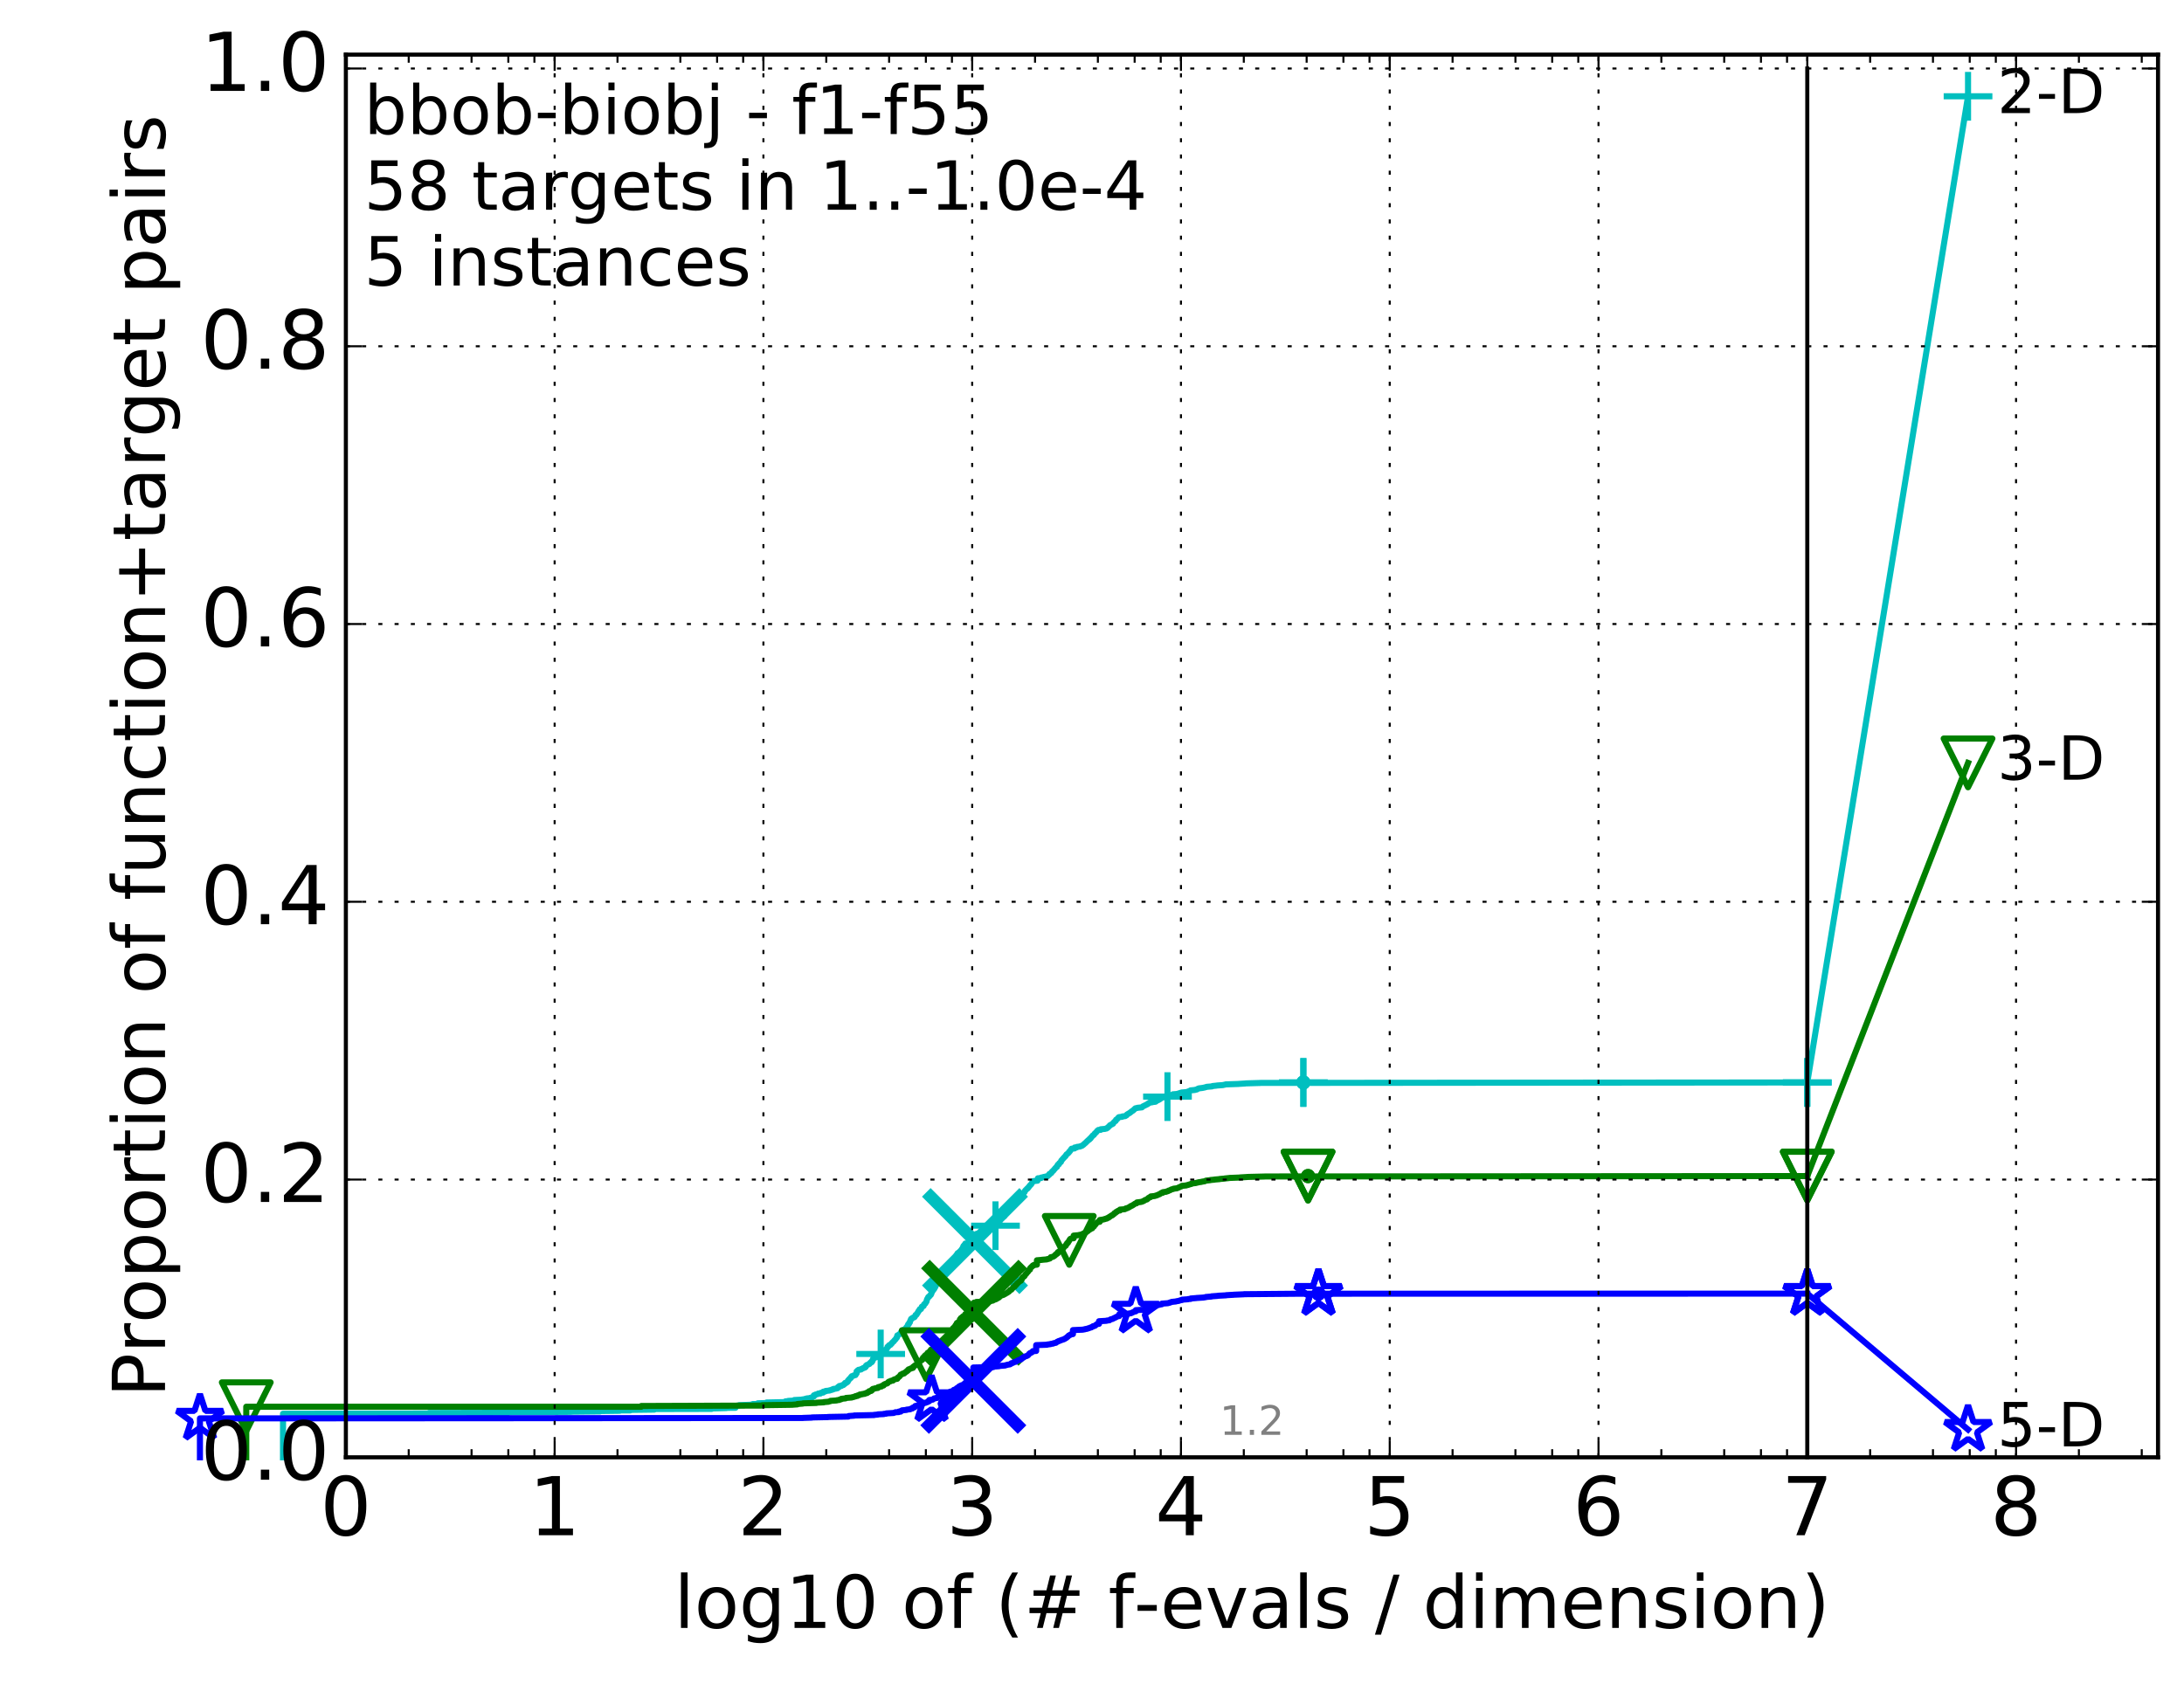 <?xml version="1.0" encoding="utf-8" standalone="no"?>
<!DOCTYPE svg PUBLIC "-//W3C//DTD SVG 1.1//EN"
  "http://www.w3.org/Graphics/SVG/1.1/DTD/svg11.dtd">
<!-- Created with matplotlib (http://matplotlib.org/) -->
<svg height="415pt" version="1.1" viewBox="0 0 538 415" width="538pt" xmlns="http://www.w3.org/2000/svg" xmlns:xlink="http://www.w3.org/1999/xlink">
 <defs>
  <style type="text/css">
*{stroke-linecap:butt;stroke-linejoin:round;stroke-miterlimit:100000;}
  </style>
 </defs>
 <g id="figure_1">
  <g id="patch_1">
   <path d="M 0 415.456 
L 538.8 415.456 
L 538.8 0 
L 0 0 
z
" style="fill:#ffffff;"/>
  </g>
  <g id="axes_1">
   <g id="patch_2">
    <path d="M 85.2 359.056 
L 531.6 359.056 
L 531.6 13.456 
L 85.2 13.456 
z
" style="fill:#ffffff;"/>
   </g>
   <g id="line2d_1">
    <defs>
     <path d="M 0 1.5 
C 0.398 1.5 0.779 1.342 1.061 1.061 
C 1.342 0.779 1.5 0.398 1.5 0 
C 1.5 -0.398 1.342 -0.779 1.061 -1.061 
C 0.779 -1.342 0.398 -1.5 0 -1.5 
C -0.398 -1.5 -0.779 -1.342 -1.061 -1.061 
C -1.342 -0.779 -1.5 -0.398 -1.5 0 
C -1.5 0.398 -1.342 0.779 -1.061 1.061 
C -0.779 1.342 -0.398 1.5 0 1.5 
z
" id="me29177dad6" style="stroke:#00bfbf;stroke-width:0.5;"/>
    </defs>
    <g>
     <use style="fill:#00bfbf;stroke:#00bfbf;stroke-width:0.5;" x="321.067" xlink:href="#me29177dad6" y="266.7"/>
     <use style="fill:#00bfbf;stroke:#00bfbf;stroke-width:0.5;" x="321.067" xlink:href="#me29177dad6" y="266.7"/>
    </g>
   </g>
   <g id="line2d_2">
    <path d="M 69.718 359.056 
L 69.718 348.319 
L 105.665 348.255 
L 105.665 348.126 
L 125.219 348.072 
L 125.219 347.944 
L 140.701 347.847 
L 140.701 347.815 
L 147.813 347.74 
L 147.813 347.654 
L 152.662 347.59 
L 152.662 347.504 
L 155.232 347.504 
L 155.232 347.375 
L 161.166 347.3 
L 161.166 347.161 
L 175.305 347.128 
L 175.305 347.021 
L 178.945 346.925 
L 178.945 346.871 
L 181.18 346.849 
L 181.18 346.517 
L 181.332 346.517 
L 181.332 346.356 
L 182.074 346.292 
L 182.074 346.206 
L 185.075 346.099 
L 185.075 346.045 
L 185.454 346.045 
L 185.454 345.927 
L 186.675 345.927 
L 186.675 345.745 
L 188.826 345.68 
L 188.826 345.552 
L 193.13 345.455 
L 193.13 345.434 
L 193.483 345.434 
L 193.483 345.273 
L 194.173 345.198 
L 194.173 345.155 
L 195.652 345.08 
L 195.652 344.94 
L 197.556 344.844 
L 197.556 344.811 
L 198.274 344.726 
L 198.274 344.672 
L 198.694 344.672 
L 198.694 344.554 
L 199.511 344.468 
L 199.578 344.404 
L 200.04 344.297 
L 200.04 344.286 
L 200.235 344.221 
L 200.3 344.061 
L 200.492 344.061 
L 200.492 343.771 
L 200.873 343.664 
L 200.873 343.599 
L 201.309 343.503 
L 201.309 343.481 
L 201.555 343.428 
L 201.555 343.342 
L 202.097 343.342 
L 202.157 343.181 
L 202.801 343.095 
L 202.801 342.881 
L 203.371 342.806 
L 203.371 342.709 
L 204.361 342.602 
L 204.361 342.548 
L 204.893 342.441 
L 204.945 342.355 
L 205.258 342.323 
L 205.258 342.216 
L 205.97 342.119 
L 205.97 342.098 
L 206.318 342.033 
L 206.416 341.744 
L 206.709 341.744 
L 206.757 341.486 
L 207.283 341.465 
L 207.33 341.325 
L 207.75 341.25 
L 207.796 341.143 
L 207.888 341.143 
L 207.934 340.993 
L 208.162 340.918 
L 208.162 340.735 
L 208.567 340.66 
L 208.612 340.51 
L 208.833 340.435 
L 208.877 340.145 
L 209.052 340.07 
L 209.139 339.834 
L 209.313 339.727 
L 209.399 339.588 
L 209.57 339.523 
L 209.655 339.266 
L 209.74 339.266 
L 209.824 339.073 
L 210.2 338.976 
L 210.283 338.88 
L 210.732 338.794 
L 210.773 338.611 
L 210.894 338.536 
L 210.974 338.365 
L 211.014 338.365 
L 211.014 337.893 
L 211.213 337.828 
L 211.292 337.635 
L 211.41 337.571 
L 211.488 337.496 
L 212.106 337.41 
L 212.182 337.281 
L 212.52 337.185 
L 212.558 337.153 
L 212.669 337.045 
L 212.669 337.035 
L 213.037 336.96 
L 213.037 336.895 
L 213.255 336.799 
L 213.327 336.477 
L 213.399 336.477 
L 213.507 336.316 
L 213.861 336.209 
L 213.966 336.112 
L 214.175 336.059 
L 214.279 335.833 
L 214.451 335.79 
L 214.485 335.651 
L 214.757 335.608 
L 214.757 335.372 
L 214.959 335.286 
L 215.059 334.771 
L 215.226 334.761 
L 215.292 334.632 
L 215.521 334.525 
L 215.619 334.45 
L 216.07 334.353 
L 216.165 334.256 
L 216.323 334.224 
L 216.417 334.01 
L 216.511 333.902 
L 216.605 333.72 
L 216.852 333.624 
L 216.944 333.452 
L 217.006 333.452 
L 217.067 333.248 
L 217.188 333.248 
L 217.188 333.109 
L 217.459 333.023 
L 217.519 332.851 
L 217.845 332.744 
L 217.875 332.637 
L 218.167 332.572 
L 218.253 332.465 
L 218.426 332.358 
L 218.512 332.165 
L 218.569 332.111 
L 218.626 331.832 
L 218.852 331.746 
L 218.936 331.521 
L 219.076 331.435 
L 219.076 331.403 
L 219.353 331.35 
L 219.435 331.232 
L 219.517 331.178 
L 219.626 330.974 
L 219.708 330.974 
L 219.816 330.77 
L 219.95 330.663 
L 220.057 330.545 
L 220.163 330.502 
L 220.243 330.341 
L 220.322 330.277 
L 220.427 330.127 
L 220.584 330.019 
L 220.661 329.88 
L 220.739 329.794 
L 220.842 329.569 
L 220.945 329.547 
L 221.047 329.022 
L 221.326 328.925 
L 221.401 328.829 
L 221.526 328.743 
L 221.626 328.657 
L 221.873 328.604 
L 221.971 328.185 
L 222.263 328.089 
L 222.359 327.788 
L 222.503 327.703 
L 222.575 327.638 
L 222.882 327.574 
L 222.952 327.477 
L 223.023 327.37 
L 223.023 327.359 
L 223.208 327.349 
L 223.278 327.027 
L 223.416 326.941 
L 223.484 326.791 
L 223.553 326.769 
L 223.621 326.48 
L 223.712 326.437 
L 223.735 326.254 
L 223.915 326.169 
L 224.004 325.879 
L 224.138 325.804 
L 224.249 325.353 
L 224.315 325.268 
L 224.425 324.967 
L 224.577 324.957 
L 224.643 324.796 
L 224.859 324.71 
L 224.923 324.635 
L 225.242 324.549 
L 225.348 324.409 
L 225.432 324.313 
L 225.536 323.991 
L 225.785 323.895 
L 225.888 323.637 
L 226.011 323.551 
L 226.113 323.326 
L 226.153 323.272 
L 226.234 323.079 
L 226.335 323.036 
L 226.435 322.79 
L 226.535 322.682 
L 226.575 322.564 
L 226.872 322.522 
L 226.95 322.264 
L 227.009 322.168 
L 227.087 321.942 
L 227.377 321.857 
L 227.396 321.749 
L 227.53 321.749 
L 227.625 321.385 
L 227.739 321.288 
L 227.833 321.202 
L 227.946 321.149 
L 228.02 320.966 
L 228.114 320.891 
L 228.206 320.687 
L 228.225 320.687 
L 228.335 320.194 
L 228.372 320.14 
L 228.482 319.894 
L 228.573 319.808 
L 228.664 319.561 
L 228.899 319.464 
L 228.988 319.293 
L 229.077 319.196 
L 229.166 319.089 
L 229.272 319.057 
L 229.378 318.81 
L 229.413 318.799 
L 229.5 318.424 
L 229.588 318.338 
L 229.692 318.134 
L 229.726 318.113 
L 229.795 317.834 
L 229.984 317.759 
L 230.035 317.555 
L 230.171 317.502 
L 230.273 317.19 
L 230.407 317.083 
L 230.508 316.751 
L 230.608 316.654 
L 230.674 316.343 
L 230.905 316.236 
L 230.97 316.021 
L 231.068 315.978 
L 231.149 315.71 
L 231.214 315.624 
L 231.311 315.496 
L 231.471 315.421 
L 231.551 315.249 
L 231.647 315.249 
L 231.757 314.916 
L 231.805 314.895 
L 231.915 314.466 
L 232.024 314.38 
L 232.133 314.005 
L 232.257 313.897 
L 232.257 313.887 
L 232.472 313.779 
L 232.563 313.543 
L 232.7 313.458 
L 232.76 313.179 
L 232.851 313.071 
L 232.881 312.996 
L 233.105 312.9 
L 233.179 312.632 
L 233.297 312.578 
L 233.4 312.235 
L 233.473 312.149 
L 233.532 312.01 
L 233.619 311.956 
L 233.692 311.72 
L 233.922 311.613 
L 233.993 311.516 
L 234.178 311.43 
L 234.277 311.108 
L 234.362 311.044 
L 234.446 310.84 
L 234.599 310.744 
L 234.696 310.476 
L 234.889 310.401 
L 234.999 310.218 
L 235.23 310.132 
L 235.324 309.939 
L 235.458 309.832 
L 235.565 309.349 
L 235.658 309.274 
L 235.698 309.124 
L 235.816 309.06 
L 235.882 308.781 
L 236.091 308.674 
L 236.182 308.62 
L 236.285 308.62 
L 236.388 308.416 
L 236.567 308.32 
L 236.656 308.159 
L 236.82 308.073 
L 236.921 307.783 
L 237.095 307.74 
L 237.17 307.365 
L 237.232 307.301 
L 237.342 306.979 
L 237.465 306.882 
L 237.575 306.689 
L 237.684 306.614 
L 237.793 306.389 
L 239.069 306.282 
L 239.069 306.206 
L 239.205 306.206 
L 239.227 305.96 
L 239.917 305.863 
L 240.026 305.777 
L 240.189 305.777 
L 240.243 304.147 
L 240.458 304.104 
L 240.458 304.029 
L 241.369 303.922 
L 241.411 303.879 
L 241.716 303.804 
L 241.807 303.557 
L 242.126 303.525 
L 242.126 303.428 
L 243.002 303.332 
L 243.031 303.257 
L 243.632 303.149 
L 243.725 302.956 
L 244.164 302.849 
L 244.2 302.785 
L 244.718 302.688 
L 244.798 302.624 
L 244.938 302.527 
L 245.043 302.345 
L 245.086 302.281 
L 245.182 302.034 
L 245.234 301.98 
L 245.311 301.862 
L 245.5 301.776 
L 245.61 301.433 
L 245.847 301.326 
L 245.956 301.24 
L 246.031 301.219 
L 246.114 300.886 
L 246.288 300.8 
L 246.386 300.532 
L 246.452 300.425 
L 246.55 300.36 
L 246.655 300.253 
L 246.76 300.189 
L 246.841 300.092 
L 246.945 299.953 
L 247.112 299.846 
L 247.152 299.781 
L 247.365 299.685 
L 247.474 299.363 
L 247.63 299.299 
L 247.738 299.116 
L 247.846 299.03 
L 247.946 298.827 
L 248.007 298.73 
L 248.075 298.591 
L 248.257 298.483 
L 248.355 298.333 
L 248.467 298.237 
L 248.549 298.076 
L 248.683 297.968 
L 248.771 297.84 
L 248.838 297.743 
L 248.933 297.647 
L 249.006 297.539 
L 249.108 297.346 
L 249.253 297.239 
L 249.36 297.164 
L 249.518 297.067 
L 249.624 296.906 
L 249.716 296.831 
L 249.808 296.638 
L 249.99 296.542 
L 250.046 296.424 
L 250.247 296.317 
L 250.33 296.241 
L 250.48 296.166 
L 250.555 295.887 
L 250.637 295.802 
L 250.711 295.694 
L 250.866 295.587 
L 250.966 295.448 
L 251.013 295.362 
L 251.106 295.212 
L 251.212 295.115 
L 251.311 294.986 
L 251.41 294.911 
L 251.521 294.697 
L 251.586 294.622 
L 251.696 294.514 
L 251.799 294.429 
L 251.908 294.257 
L 252.004 294.16 
L 252.106 294.064 
L 252.175 293.957 
L 252.258 293.774 
L 252.408 293.678 
L 252.515 293.367 
L 252.633 293.259 
L 252.738 293.131 
L 252.891 293.023 
L 252.965 292.895 
L 253.172 292.798 
L 253.238 292.627 
L 253.4 292.519 
L 253.478 292.348 
L 253.585 292.262 
L 253.68 292.09 
L 253.845 291.983 
L 253.945 291.822 
L 254.044 291.758 
L 254.125 291.575 
L 254.229 291.468 
L 254.298 291.275 
L 254.43 291.168 
L 254.527 291.007 
L 255.584 290.9 
L 255.665 290.31 
L 256.442 290.256 
L 256.452 290.138 
L 256.999 290.041 
L 256.999 290.009 
L 257.523 289.902 
L 257.523 289.891 
L 258.084 289.784 
L 258.152 289.72 
L 258.249 289.634 
L 258.34 289.452 
L 258.498 289.409 
L 258.526 289.226 
L 258.777 289.14 
L 258.881 289.022 
L 258.979 289.001 
L 259.086 288.754 
L 259.239 288.658 
L 259.308 288.529 
L 259.482 288.432 
L 259.591 288.239 
L 259.709 288.132 
L 259.808 288.003 
L 259.835 288.003 
L 259.942 287.81 
L 260.089 287.703 
L 260.187 287.574 
L 260.367 287.499 
L 260.455 287.177 
L 260.538 287.081 
L 260.62 286.941 
L 260.849 286.866 
L 260.956 286.577 
L 261.113 286.47 
L 261.198 286.373 
L 261.341 286.287 
L 261.429 285.955 
L 261.579 285.847 
L 261.683 285.654 
L 261.806 285.558 
L 261.86 285.45 
L 262.003 285.343 
L 262.104 285.182 
L 262.246 285.075 
L 262.346 284.946 
L 262.482 284.85 
L 262.53 284.689 
L 262.633 284.603 
L 262.744 284.41 
L 262.94 284.313 
L 263.014 284.217 
L 263.131 284.11 
L 263.235 284.045 
L 263.309 283.938 
L 263.374 283.766 
L 263.496 283.713 
L 263.603 283.563 
L 263.674 283.477 
L 263.776 283.273 
L 263.881 283.166 
L 263.967 283.026 
L 264.72 282.951 
L 264.72 282.726 
L 265.24 282.694 
L 265.247 282.586 
L 266.057 282.479 
L 266.125 282.415 
L 266.531 282.308 
L 266.634 282.222 
L 266.786 282.115 
L 266.878 282.039 
L 266.983 281.975 
L 267.057 281.868 
L 267.187 281.761 
L 267.258 281.696 
L 267.412 281.589 
L 267.511 281.46 
L 267.632 281.385 
L 267.733 281.224 
L 267.896 281.117 
L 268.005 280.988 
L 268.13 280.881 
L 268.213 280.838 
L 268.355 280.763 
L 268.401 280.602 
L 268.641 280.495 
L 268.723 280.28 
L 268.873 280.184 
L 268.957 280.023 
L 269.088 279.916 
L 269.197 279.755 
L 269.432 279.647 
L 269.499 279.529 
L 269.586 279.444 
L 269.679 279.272 
L 269.823 279.175 
L 269.932 279.047 
L 270.072 278.939 
L 270.142 278.821 
L 270.233 278.725 
L 270.312 278.596 
L 270.466 278.51 
L 270.569 278.403 
L 271.144 278.371 
L 271.144 278.231 
L 272.206 278.135 
L 272.206 278.113 
L 272.59 278.038 
L 272.676 277.931 
L 272.863 277.867 
L 272.953 277.706 
L 273.122 277.599 
L 273.193 277.524 
L 273.312 277.416 
L 273.392 277.266 
L 273.612 277.159 
L 273.636 277.116 
L 273.924 277.009 
L 273.989 276.934 
L 274.186 276.858 
L 274.292 276.612 
L 274.39 276.537 
L 274.456 276.429 
L 274.621 276.322 
L 274.683 276.269 
L 274.84 276.172 
L 274.922 275.893 
L 275.12 275.786 
L 275.188 275.732 
L 275.298 275.625 
L 275.401 275.464 
L 275.511 275.367 
L 275.622 275.249 
L 276.442 275.153 
L 276.446 275.078 
L 277.187 274.981 
L 277.292 274.896 
L 277.513 274.788 
L 277.61 274.606 
L 277.782 274.509 
L 277.862 274.445 
L 278.093 274.338 
L 278.204 274.241 
L 278.379 274.155 
L 278.478 274.059 
L 278.614 273.952 
L 278.711 273.855 
L 278.909 273.748 
L 279.002 273.673 
L 279.165 273.587 
L 279.271 273.447 
L 279.41 273.34 
L 279.49 273.254 
L 279.596 273.147 
L 279.687 273.072 
L 280.199 272.965 
L 280.199 272.943 
L 281.286 272.836 
L 281.37 272.761 
L 281.467 272.654 
L 281.571 272.579 
L 281.77 272.482 
L 281.849 272.45 
L 282.076 272.343 
L 282.101 272.31 
L 282.373 272.203 
L 282.441 272.15 
L 282.68 272.042 
L 282.786 271.903 
L 283.053 271.806 
L 283.156 271.667 
L 283.867 271.57 
L 283.87 271.538 
L 284.649 271.442 
L 284.736 271.366 
L 284.915 271.259 
L 284.998 271.141 
L 285.363 271.034 
L 285.462 270.959 
L 285.672 270.852 
L 285.719 270.819 
L 285.876 270.712 
L 285.979 270.637 
L 286.094 270.53 
L 286.184 270.433 
L 286.824 270.326 
L 286.824 270.315 
L 287.563 270.229 
L 287.59 270.187 
L 287.936 270.079 
L 288.038 270.004 
L 288.38 269.897 
L 288.491 269.822 
L 288.812 269.715 
L 288.912 269.618 
L 290.091 269.521 
L 290.156 269.457 
L 290.534 269.361 
L 290.625 269.307 
L 291.012 269.2 
L 291.11 269.168 
L 292.311 269.071 
L 292.41 269.017 
L 292.762 268.91 
L 292.814 268.867 
L 293.179 268.76 
L 293.265 268.653 
L 294.357 268.545 
L 294.423 268.513 
L 294.864 268.406 
L 294.967 268.309 
L 295.221 268.202 
L 295.306 268.159 
L 296.162 268.052 
L 296.273 268.031 
L 296.801 267.923 
L 296.875 267.891 
L 297.27 267.784 
L 297.27 267.773 
L 298.576 267.666 
L 298.686 267.58 
L 299.706 267.473 
L 299.758 267.451 
L 301.267 267.344 
L 301.355 267.312 
L 301.881 267.205 
L 301.931 267.172 
L 305.117 267.065 
L 305.117 267.054 
L 306.815 266.947 
L 306.865 266.926 
L 310.536 266.818 
L 310.536 266.808 
L 445.2 266.7 
L 445.2 266.7 
" style="fill:none;stroke:#00bfbf;stroke-linecap:square;stroke-width:1.5;"/>
   </g>
   <g id="line2d_3">
    <defs>
     <path d="M -6 0 
L 6 0 
M 0 6 
L 0 -6 
" id="m2af8e65ec2" style="stroke:#00bfbf;stroke-width:1.5;"/>
    </defs>
    <g>
     <use style="fill:none;stroke:#00bfbf;stroke-width:1.5;" x="216.944" xlink:href="#m2af8e65ec2" y="333.591"/>
     <use style="fill:none;stroke:#00bfbf;stroke-width:1.5;" x="245.225" xlink:href="#m2af8e65ec2" y="301.98"/>
     <use style="fill:none;stroke:#00bfbf;stroke-width:1.5;" x="287.59" xlink:href="#m2af8e65ec2" y="270.187"/>
     <use style="fill:none;stroke:#00bfbf;stroke-width:1.5;" x="321.067" xlink:href="#m2af8e65ec2" y="266.7"/>
     <use style="fill:none;stroke:#00bfbf;stroke-width:1.5;" x="321.067" xlink:href="#m2af8e65ec2" y="266.7"/>
     <use style="fill:none;stroke:#00bfbf;stroke-width:1.5;" x="445.2" xlink:href="#m2af8e65ec2" y="266.7"/>
    </g>
   </g>
   <g id="line2d_4"/>
   <g id="line2d_5">
    <path clip-path="url(#peaff86b6d9)" d="M 240.178 305.777 
" style="fill:none;stroke:#00bfbf;stroke-linecap:square;"/>
    <defs>
     <path d="M -12 12 
L 12 -12 
M -12 -12 
L 12 12 
" id="mec01c1e4fe" style="stroke:#00bfbf;stroke-width:3.0;"/>
    </defs>
    <g clip-path="url(#peaff86b6d9)">
     <use style="fill:#00bfbf;stroke:#00bfbf;stroke-width:3.0;" x="240.178" xlink:href="#mec01c1e4fe" y="305.777"/>
    </g>
   </g>
   <g id="line2d_6">
    <defs>
     <path d="M 0 1.5 
C 0.398 1.5 0.779 1.342 1.061 1.061 
C 1.342 0.779 1.5 0.398 1.5 0 
C 1.5 -0.398 1.342 -0.779 1.061 -1.061 
C 0.779 -1.342 0.398 -1.5 0 -1.5 
C -0.398 -1.5 -0.779 -1.342 -1.061 -1.061 
C -1.342 -0.779 -1.5 -0.398 -1.5 0 
C -1.5 0.398 -1.342 0.779 -1.061 1.061 
C -0.779 1.342 -0.398 1.5 0 1.5 
z
" id="m948d095da7" style="stroke:#008000;stroke-width:0.5;"/>
    </defs>
    <g>
     <use style="fill:#008000;stroke:#008000;stroke-width:0.5;" x="322.221" xlink:href="#m948d095da7" y="289.763"/>
     <use style="fill:#008000;stroke:#008000;stroke-width:0.5;" x="322.221" xlink:href="#m948d095da7" y="289.763"/>
    </g>
   </g>
   <g id="line2d_7">
    <path d="M 60.662 359.056 
L 60.662 346.592 
L 157.97 346.592 
L 157.97 346.41 
L 187.757 346.302 
L 187.757 346.217 
L 195.197 346.109 
L 195.197 346.099 
L 196.407 346.013 
L 196.407 345.927 
L 197.749 345.82 
L 197.846 345.755 
L 201.103 345.659 
L 201.103 345.594 
L 202.935 345.509 
L 202.935 345.455 
L 204.09 345.358 
L 204.199 345.305 
L 204.522 345.23 
L 204.593 345.144 
L 206.07 345.047 
L 206.07 345.005 
L 206.757 344.919 
L 206.757 344.854 
L 207.235 344.747 
L 207.267 344.64 
L 208.313 344.533 
L 208.403 344.425 
L 209.824 344.318 
L 209.824 344.275 
L 210.324 344.179 
L 210.324 344.146 
L 210.786 344.039 
L 210.786 343.964 
L 211.213 343.932 
L 211.318 343.792 
L 211.76 343.707 
L 211.812 343.578 
L 212.445 343.514 
L 212.445 343.46 
L 213.013 343.417 
L 213.037 343.32 
L 213.59 343.224 
L 213.59 343.095 
L 213.966 342.999 
L 214.013 342.934 
L 214.106 342.881 
L 214.106 342.763 
L 214.61 342.698 
L 214.656 342.612 
L 214.814 342.537 
L 214.814 342.355 
L 214.926 342.355 
L 215.015 342.205 
L 215.543 342.098 
L 215.543 342.065 
L 216.271 341.958 
L 216.313 341.776 
L 216.77 341.669 
L 216.852 341.636 
L 217.138 341.604 
L 217.198 341.465 
L 217.658 341.357 
L 217.698 341.175 
L 217.894 341.068 
L 217.894 341.057 
L 218.205 340.95 
L 218.205 340.939 
L 218.531 340.853 
L 218.55 340.81 
L 218.702 340.725 
L 218.758 340.574 
L 218.89 340.478 
L 218.946 340.424 
L 219.371 340.317 
L 219.426 340.22 
L 219.986 340.135 
L 220.092 339.963 
L 220.374 339.866 
L 220.427 339.813 
L 221.03 339.706 
L 221.132 339.427 
L 221.301 339.373 
L 221.385 339.244 
L 221.585 339.137 
L 221.684 338.965 
L 221.766 338.858 
L 221.865 338.697 
L 222.206 338.59 
L 222.303 338.451 
L 222.733 338.386 
L 222.811 338.236 
L 223.03 338.129 
L 223.139 338.011 
L 223.37 337.904 
L 223.446 337.732 
L 223.689 337.635 
L 223.795 337.399 
L 224.093 337.303 
L 224.197 337.238 
L 224.49 337.142 
L 224.505 337.099 
L 224.894 337.024 
L 224.952 336.745 
L 225.151 336.67 
L 225.249 336.52 
L 225.39 336.466 
L 225.474 336.359 
L 225.764 336.262 
L 225.792 336.219 
L 225.97 336.155 
L 226.065 335.758 
L 226.455 335.672 
L 226.562 335.415 
L 226.615 335.318 
L 226.708 335.254 
L 227.009 335.147 
L 227.048 335.115 
L 227.203 335.007 
L 227.229 334.793 
L 227.358 334.761 
L 227.37 334.503 
L 227.676 334.396 
L 227.777 334.063 
L 227.927 333.999 
L 227.964 333.892 
L 228.175 333.784 
L 228.286 333.656 
L 228.433 333.549 
L 228.494 333.345 
L 228.664 333.248 
L 228.773 333.152 
L 229.083 333.044 
L 229.142 332.787 
L 229.237 332.776 
L 229.319 332.54 
L 229.818 332.444 
L 229.921 332.294 
L 230.126 332.208 
L 230.228 332.111 
L 230.351 332.036 
L 230.441 331.929 
L 230.641 331.832 
L 230.729 331.746 
L 230.861 331.682 
L 230.97 331.543 
L 231.273 331.446 
L 231.381 331.124 
L 231.583 331.06 
L 231.689 330.835 
L 231.836 330.738 
L 231.941 330.567 
L 231.993 330.513 
L 232.097 330.309 
L 232.252 330.255 
L 232.334 330.116 
L 232.609 330.019 
L 232.65 329.912 
L 232.771 329.837 
L 232.881 329.719 
L 233.1 329.623 
L 233.209 329.462 
L 233.258 329.354 
L 233.346 329.258 
L 233.493 329.204 
L 233.6 329.022 
L 233.706 328.915 
L 233.812 328.786 
L 233.869 328.7 
L 233.965 328.539 
L 234.126 328.464 
L 234.145 328.325 
L 234.315 328.325 
L 234.39 328.035 
L 234.483 328.014 
L 234.567 327.606 
L 234.678 327.499 
L 234.761 327.263 
L 234.898 327.188 
L 235.008 327.091 
L 235.044 327.048 
L 235.099 326.919 
L 235.279 326.855 
L 235.369 326.63 
L 235.422 326.576 
L 235.422 326.458 
L 235.627 326.372 
L 235.724 325.965 
L 235.926 325.89 
L 235.926 325.847 
L 236.238 325.74 
L 236.324 325.557 
L 236.375 325.557 
L 236.469 325.075 
L 236.647 324.978 
L 236.698 324.763 
L 236.866 324.678 
L 236.933 324.592 
L 237.099 324.485 
L 237.199 324.356 
L 237.363 324.281 
L 237.445 324.206 
L 237.656 324.131 
L 237.752 323.83 
L 237.905 323.734 
L 237.993 323.637 
L 238.395 323.53 
L 238.418 323.498 
L 239.957 323.433 
L 239.957 320.934 
L 240.512 320.934 
L 240.512 320.773 
L 243.094 320.677 
L 243.094 320.655 
L 244.055 320.548 
L 244.055 320.516 
L 244.571 320.441 
L 244.6 320.29 
L 245.063 320.205 
L 245.104 320.162 
L 245.397 320.076 
L 245.397 319.979 
L 245.67 319.915 
L 245.709 319.818 
L 246.034 319.711 
L 246.056 319.625 
L 246.227 319.54 
L 246.321 319.325 
L 246.642 319.218 
L 246.744 319.164 
L 247.08 319.057 
L 247.17 319.035 
L 247.36 318.928 
L 247.433 318.864 
L 247.713 318.757 
L 247.81 318.649 
L 248.009 318.563 
L 248.111 318.51 
L 248.272 318.403 
L 248.337 318.317 
L 248.547 318.22 
L 248.646 318.091 
L 248.749 317.995 
L 248.847 317.834 
L 249.159 317.738 
L 249.269 317.555 
L 249.346 317.491 
L 249.446 317.384 
L 249.527 317.276 
L 249.598 317.201 
L 249.735 317.105 
L 249.834 317.04 
L 249.955 316.987 
L 250.011 316.772 
L 250.192 316.665 
L 250.298 316.59 
L 250.371 316.515 
L 250.48 316.3 
L 250.666 316.193 
L 250.743 316.043 
L 250.922 315.946 
L 251.002 315.839 
L 251.153 315.732 
L 251.258 315.635 
L 251.49 315.539 
L 251.547 315.356 
L 251.689 315.249 
L 251.797 314.884 
L 251.848 314.809 
L 251.912 314.68 
L 252.163 314.584 
L 252.264 314.509 
L 252.323 314.455 
L 252.431 314.305 
L 252.498 314.198 
L 252.606 313.994 
L 252.655 313.94 
L 252.709 313.854 
L 252.865 313.758 
L 252.967 313.543 
L 253.125 313.436 
L 253.218 313.34 
L 253.282 313.243 
L 253.378 312.986 
L 253.522 312.889 
L 253.522 312.868 
L 253.716 312.803 
L 253.775 312.449 
L 253.919 312.342 
L 254.028 312.17 
L 254.16 312.128 
L 254.256 312.031 
L 254.344 311.945 
L 254.402 311.816 
L 254.637 311.784 
L 254.679 311.656 
L 255.435 311.591 
L 255.435 310.508 
L 256.659 310.411 
L 256.659 310.39 
L 257.864 310.293 
L 257.877 310.25 
L 258.321 310.165 
L 258.404 310.122 
L 258.623 310.068 
L 258.689 309.961 
L 258.806 309.875 
L 258.837 309.757 
L 259.384 309.65 
L 259.485 309.564 
L 259.724 309.457 
L 259.823 309.339 
L 259.909 309.285 
L 259.999 309.124 
L 260.215 309.049 
L 260.288 308.877 
L 260.551 308.792 
L 260.62 308.491 
L 260.836 308.405 
L 260.916 308.309 
L 261.024 308.244 
L 261.115 308.169 
L 261.32 308.062 
L 261.429 307.987 
L 261.554 307.88 
L 261.634 307.73 
L 261.794 307.676 
L 261.876 307.569 
L 262.001 307.461 
L 262.107 307.215 
L 262.263 307.107 
L 262.362 307.022 
L 262.541 306.914 
L 262.644 306.625 
L 262.77 306.528 
L 262.875 306.282 
L 263.078 306.196 
L 263.166 305.992 
L 263.233 305.895 
L 263.343 305.767 
L 263.387 305.659 
L 263.488 305.456 
L 263.6 305.348 
L 263.648 305.252 
L 263.876 305.155 
L 263.981 305.112 
L 264.49 305.08 
L 264.49 304.426 
L 265.745 304.319 
L 265.756 304.286 
L 266.325 304.179 
L 266.381 304.136 
L 266.665 304.061 
L 266.773 303.954 
L 267.119 303.847 
L 267.214 303.75 
L 267.426 303.643 
L 267.505 303.6 
L 267.731 303.493 
L 267.84 303.353 
L 268.042 303.267 
L 268.147 303.085 
L 268.367 302.978 
L 268.461 302.924 
L 268.651 302.838 
L 268.756 302.72 
L 269.051 302.624 
L 269.152 302.409 
L 269.223 302.388 
L 269.287 302.259 
L 269.498 302.152 
L 269.582 301.948 
L 269.684 301.841 
L 269.778 301.733 
L 269.91 301.648 
L 269.979 301.455 
L 270.092 301.369 
L 270.196 301.229 
L 270.382 301.122 
L 270.456 301.09 
L 270.915 301.025 
L 270.915 300.586 
L 271.705 300.478 
L 271.705 300.468 
L 272.163 300.36 
L 272.163 300.328 
L 272.664 300.221 
L 272.733 300.114 
L 273.106 300.006 
L 273.208 299.856 
L 273.432 299.749 
L 273.541 299.674 
L 273.637 299.588 
L 273.727 299.524 
L 274.014 299.427 
L 274.106 299.288 
L 274.32 299.181 
L 274.423 299.105 
L 274.499 298.998 
L 274.555 298.891 
L 274.838 298.784 
L 274.94 298.601 
L 275.226 298.494 
L 275.321 298.376 
L 275.583 298.269 
L 275.674 298.237 
L 275.898 298.237 
L 275.898 298.022 
L 277.052 297.926 
L 277.134 297.872 
L 277.308 297.818 
L 277.308 297.743 
L 277.777 297.636 
L 277.836 297.572 
L 278.119 297.464 
L 278.218 297.389 
L 278.411 297.282 
L 278.504 297.175 
L 278.796 297.089 
L 278.811 297.046 
L 279.059 296.949 
L 279.162 296.842 
L 279.382 296.735 
L 279.49 296.617 
L 279.707 296.531 
L 279.784 296.477 
L 279.97 296.477 
L 280.064 296.252 
L 281.004 296.145 
L 281.084 296.123 
L 281.43 296.038 
L 281.512 295.973 
L 281.81 295.866 
L 281.92 295.748 
L 282.163 295.641 
L 282.205 295.609 
L 282.567 295.501 
L 282.661 295.362 
L 282.844 295.255 
L 282.91 295.147 
L 283.106 295.062 
L 283.188 294.986 
L 283.413 294.954 
L 283.493 294.772 
L 284.429 294.675 
L 284.47 294.643 
L 284.881 294.547 
L 284.911 294.504 
L 285.259 294.396 
L 285.364 294.311 
L 285.699 294.203 
L 285.802 294.096 
L 286.025 293.989 
L 286.083 293.914 
L 286.395 293.892 
L 286.466 293.731 
L 287.279 293.624 
L 287.366 293.56 
L 287.747 293.463 
L 287.846 293.356 
L 288.232 293.259 
L 288.317 293.184 
L 288.53 293.077 
L 288.585 293.045 
L 289.026 292.938 
L 289.088 292.873 
L 289.937 292.766 
L 290.048 292.712 
L 290.287 292.616 
L 290.395 292.551 
L 290.666 292.444 
L 290.718 292.401 
L 291.041 292.294 
L 291.13 292.176 
L 292.227 292.069 
L 292.277 292.026 
L 292.72 291.929 
L 292.72 291.908 
L 293.101 291.801 
L 293.198 291.758 
L 293.508 291.693 
L 293.559 291.586 
L 294.566 291.479 
L 294.634 291.447 
L 295.105 291.339 
L 295.205 291.296 
L 295.974 291.189 
L 296.074 291.146 
L 296.751 291.039 
L 296.823 291.007 
L 297.02 290.91 
L 297.118 290.878 
L 298.119 290.771 
L 298.138 290.739 
L 299.169 290.642 
L 299.169 290.621 
L 300.435 290.513 
L 300.472 290.481 
L 301.708 290.374 
L 301.712 290.353 
L 302.778 290.245 
L 302.822 290.224 
L 305.491 290.117 
L 305.507 290.095 
L 307.308 289.988 
L 307.308 289.977 
L 311.582 289.87 
L 311.582 289.859 
L 445.2 289.763 
L 445.2 289.763 
" style="fill:none;stroke:#008000;stroke-linecap:square;stroke-width:1.5;"/>
   </g>
   <g id="line2d_8">
    <defs>
     <path d="M -0 6 
L 6 -6 
L -6 -6 
z
" id="m71d6d16e2e" style="stroke:#008000;stroke-linejoin:miter;stroke-width:1.5;"/>
    </defs>
    <g>
     <use style="fill:none;stroke:#008000;stroke-linejoin:miter;stroke-width:1.5;" x="60.662" xlink:href="#m71d6d16e2e" y="346.592"/>
     <use style="fill:none;stroke:#008000;stroke-linejoin:miter;stroke-width:1.5;" x="228.175" xlink:href="#m71d6d16e2e" y="333.763"/>
     <use style="fill:none;stroke:#008000;stroke-linejoin:miter;stroke-width:1.5;" x="263.397" xlink:href="#m71d6d16e2e" y="305.606"/>
     <use style="fill:none;stroke:#008000;stroke-linejoin:miter;stroke-width:1.5;" x="322.221" xlink:href="#m71d6d16e2e" y="289.773"/>
     <use style="fill:none;stroke:#008000;stroke-linejoin:miter;stroke-width:1.5;" x="322.221" xlink:href="#m71d6d16e2e" y="289.763"/>
     <use style="fill:none;stroke:#008000;stroke-linejoin:miter;stroke-width:1.5;" x="445.2" xlink:href="#m71d6d16e2e" y="289.763"/>
    </g>
   </g>
   <g id="line2d_9"/>
   <g id="line2d_10">
    <path clip-path="url(#peaff86b6d9)" d="M 239.95 323.433 
" style="fill:none;stroke:#008000;stroke-linecap:square;"/>
    <defs>
     <path d="M -12 12 
L 12 -12 
M -12 -12 
L 12 12 
" id="m2a22b2d8dd" style="stroke:#008000;stroke-width:3.0;"/>
    </defs>
    <g clip-path="url(#peaff86b6d9)">
     <use style="fill:#008000;stroke:#008000;stroke-width:3.0;" x="239.95" xlink:href="#m2a22b2d8dd" y="323.433"/>
    </g>
   </g>
   <g id="line2d_11">
    <defs>
     <path d="M 0 1.5 
C 0.398 1.5 0.779 1.342 1.061 1.061 
C 1.342 0.779 1.5 0.398 1.5 0 
C 1.5 -0.398 1.342 -0.779 1.061 -1.061 
C 0.779 -1.342 0.398 -1.5 0 -1.5 
C -0.398 -1.5 -0.779 -1.342 -1.061 -1.061 
C -1.342 -0.779 -1.5 -0.398 -1.5 0 
C -1.5 0.398 -1.342 0.779 -1.061 1.061 
C -0.779 1.342 -0.398 1.5 0 1.5 
z
" id="m533f786600" style="stroke:#0000ff;stroke-width:0.5;"/>
    </defs>
    <g>
     <use style="fill:#0000ff;stroke:#0000ff;stroke-width:0.5;" x="324.788" xlink:href="#m533f786600" y="318.724"/>
     <use style="fill:#0000ff;stroke:#0000ff;stroke-width:0.5;" x="324.788" xlink:href="#m533f786600" y="318.724"/>
    </g>
   </g>
   <g id="line2d_12">
    <path d="M 49.253 359.056 
L 49.253 349.467 
L 197.788 349.37 
L 197.788 349.349 
L 200.014 349.274 
L 200.014 349.231 
L 203.981 349.145 
L 203.981 349.113 
L 208.982 349.016 
L 209.052 348.888 
L 210.439 348.791 
L 210.439 348.748 
L 215.325 348.641 
L 215.325 348.598 
L 216.254 348.523 
L 216.254 348.469 
L 217.709 348.405 
L 217.709 348.351 
L 218.34 348.298 
L 218.34 348.233 
L 220.174 348.126 
L 220.269 348.072 
L 220.552 347.976 
L 220.552 347.954 
L 221.391 347.911 
L 221.391 347.793 
L 221.868 347.793 
L 221.868 347.654 
L 222.2 347.568 
L 222.2 347.482 
L 223.324 347.375 
L 223.324 347.311 
L 224.218 347.214 
L 224.279 347.118 
L 224.751 347.021 
L 224.829 346.828 
L 225.28 346.742 
L 225.322 346.56 
L 225.423 346.474 
L 225.465 346.41 
L 226.003 346.324 
L 226.092 346.206 
L 226.439 346.152 
L 226.439 346.066 
L 226.702 345.97 
L 226.702 345.948 
L 227.319 345.841 
L 227.404 345.723 
L 228.009 345.616 
L 228.017 345.584 
L 228.387 345.476 
L 228.387 345.466 
L 228.621 345.38 
L 228.628 345.24 
L 228.931 345.219 
L 228.931 344.929 
L 229.747 344.844 
L 229.857 344.758 
L 230.001 344.672 
L 230.11 344.543 
L 230.773 344.447 
L 230.793 344.318 
L 231.068 344.254 
L 231.068 344.2 
L 231.494 344.114 
L 231.513 344.071 
L 231.761 343.975 
L 231.798 343.921 
L 232.315 343.825 
L 232.395 343.749 
L 232.712 343.642 
L 232.748 343.599 
L 233.179 343.514 
L 233.238 343.417 
L 233.415 343.31 
L 233.415 343.267 
L 233.821 343.17 
L 233.931 343.042 
L 234.016 342.977 
L 234.096 342.87 
L 234.652 342.773 
L 234.707 342.677 
L 234.851 342.58 
L 234.96 342.441 
L 235.34 342.334 
L 235.399 342.301 
L 235.56 342.226 
L 235.655 342.044 
L 235.908 341.937 
L 236.008 341.819 
L 236.117 341.808 
L 236.226 341.626 
L 236.437 341.529 
L 236.437 341.497 
L 236.707 341.411 
L 236.782 341.336 
L 237.152 341.25 
L 237.261 341.132 
L 237.467 341.036 
L 237.575 340.939 
L 237.648 340.896 
L 237.682 340.778 
L 238.051 340.735 
L 238.099 340.446 
L 238.704 340.36 
L 238.704 340.285 
L 239.77 340.22 
L 239.77 336.927 
L 244.704 336.82 
L 244.8 336.702 
L 246.126 336.606 
L 246.215 336.541 
L 247.605 336.434 
L 247.646 336.38 
L 248.118 336.284 
L 248.118 336.252 
L 248.779 336.155 
L 248.82 336.091 
L 249.005 336.037 
L 249.109 335.887 
L 249.526 335.78 
L 249.526 335.769 
L 249.722 335.662 
L 249.736 335.619 
L 250.247 335.511 
L 250.335 335.436 
L 250.48 335.351 
L 250.546 335.286 
L 250.8 335.179 
L 250.905 335.093 
L 251.319 334.997 
L 251.419 334.9 
L 251.565 334.889 
L 251.658 334.707 
L 251.893 334.61 
L 251.895 334.535 
L 252.196 334.439 
L 252.276 334.31 
L 252.557 334.203 
L 252.644 334.16 
L 252.973 334.074 
L 253.076 333.999 
L 253.253 333.902 
L 253.337 333.763 
L 253.454 333.677 
L 253.547 333.516 
L 253.77 333.409 
L 253.77 333.355 
L 254.044 333.259 
L 254.151 333.205 
L 254.282 333.098 
L 254.363 333.023 
L 254.406 333.023 
L 254.406 332.905 
L 255.249 332.851 
L 255.249 331.414 
L 257.906 331.317 
L 257.906 331.274 
L 258.783 331.167 
L 258.798 331.124 
L 259.442 331.028 
L 259.533 330.942 
L 260.113 330.835 
L 260.17 330.77 
L 260.341 330.674 
L 260.434 330.577 
L 260.729 330.481 
L 260.776 330.416 
L 261.151 330.309 
L 261.232 330.255 
L 261.522 330.148 
L 261.566 330.127 
L 261.94 330.019 
L 262.039 329.966 
L 262.316 329.859 
L 262.415 329.751 
L 262.633 329.644 
L 262.667 329.623 
L 262.782 329.547 
L 262.843 329.43 
L 263.048 329.333 
L 263.152 329.204 
L 263.209 329.097 
L 263.314 329.022 
L 263.595 328.925 
L 263.701 328.797 
L 264.305 328.689 
L 264.305 327.713 
L 266.732 327.606 
L 266.732 327.595 
L 267.239 327.509 
L 267.239 327.477 
L 267.825 327.381 
L 267.891 327.327 
L 268.319 327.22 
L 268.421 327.145 
L 268.85 327.037 
L 268.933 326.941 
L 269.233 326.834 
L 269.267 326.748 
L 269.702 326.662 
L 269.794 326.587 
L 269.895 326.512 
L 270.002 326.383 
L 270.225 326.287 
L 270.312 326.19 
L 270.73 326.169 
L 270.73 325.525 
L 272.566 325.418 
L 272.575 325.375 
L 273.309 325.289 
L 273.406 325.182 
L 273.597 325.075 
L 273.597 325.064 
L 274.075 324.957 
L 274.111 324.924 
L 274.331 324.817 
L 274.431 324.742 
L 274.745 324.635 
L 274.848 324.549 
L 275.048 324.463 
L 275.133 324.399 
L 275.38 324.302 
L 275.474 324.259 
L 275.713 324.249 
L 275.713 323.819 
L 277.87 323.712 
L 277.978 323.648 
L 278.639 323.541 
L 278.722 323.466 
L 279.052 323.358 
L 279.147 323.272 
L 279.468 323.165 
L 279.508 323.101 
L 279.785 323.09 
L 279.785 322.8 
L 281.641 322.693 
L 281.73 322.64 
L 282.017 322.532 
L 282.078 322.489 
L 282.601 322.382 
L 282.698 322.275 
L 282.927 322.168 
L 282.991 322.082 
L 283.228 322.082 
L 283.228 321.857 
L 284.587 321.749 
L 284.587 321.739 
L 284.936 321.653 
L 285.01 321.567 
L 285.646 321.46 
L 285.652 321.427 
L 286.211 321.342 
L 286.211 321.191 
L 287.69 321.084 
L 287.777 321.052 
L 288.138 320.966 
L 288.203 320.902 
L 288.607 320.805 
L 288.631 320.762 
L 289.676 320.655 
L 289.772 320.612 
L 290.407 320.505 
L 290.514 320.451 
L 290.864 320.344 
L 290.864 320.333 
L 291.194 320.301 
L 291.194 320.215 
L 292.658 320.108 
L 292.712 320.065 
L 293.323 320.022 
L 293.323 319.926 
L 294.672 319.818 
L 294.779 319.797 
L 296.493 319.69 
L 296.57 319.668 
L 297.054 319.593 
L 297.054 319.55 
L 298.403 319.443 
L 298.479 319.389 
L 299.951 319.282 
L 300.029 319.25 
L 302.041 319.143 
L 302.042 319.111 
L 303.951 319.003 
L 303.951 318.993 
L 306.452 318.885 
L 306.454 318.864 
L 319.115 318.757 
L 319.115 318.746 
L 445.2 318.724 
L 445.2 318.724 
" style="fill:none;stroke:#0000ff;stroke-linecap:square;stroke-width:1.5;"/>
   </g>
   <g id="line2d_13">
    <defs>
     <path d="M 0 -6 
L -1.347 -1.854 
L -5.706 -1.854 
L -2.18 0.708 
L -3.527 4.854 
L -0 2.292 
L 3.527 4.854 
L 2.18 0.708 
L 5.706 -1.854 
L 1.347 -1.854 
z
" id="m9c87521d92" style="stroke:#0000ff;stroke-linejoin:bevel;stroke-width:1.5;"/>
    </defs>
    <g>
     <use style="fill:none;stroke:#0000ff;stroke-linejoin:bevel;stroke-width:1.5;" x="49.253" xlink:href="#m9c87521d92" y="349.467"/>
     <use style="fill:none;stroke:#0000ff;stroke-linejoin:bevel;stroke-width:1.5;" x="229.469" xlink:href="#m9c87521d92" y="344.897"/>
     <use style="fill:none;stroke:#0000ff;stroke-linejoin:bevel;stroke-width:1.5;" x="279.785" xlink:href="#m9c87521d92" y="323.09"/>
     <use style="fill:none;stroke:#0000ff;stroke-linejoin:bevel;stroke-width:1.5;" x="324.788" xlink:href="#m9c87521d92" y="318.724"/>
     <use style="fill:none;stroke:#0000ff;stroke-linejoin:bevel;stroke-width:1.5;" x="324.788" xlink:href="#m9c87521d92" y="318.724"/>
     <use style="fill:none;stroke:#0000ff;stroke-linejoin:bevel;stroke-width:1.5;" x="445.2" xlink:href="#m9c87521d92" y="318.724"/>
    </g>
   </g>
   <g id="line2d_14"/>
   <g id="line2d_15">
    <path clip-path="url(#peaff86b6d9)" d="M 239.765 340.22 
" style="fill:none;stroke:#0000ff;stroke-linecap:square;"/>
    <defs>
     <path d="M -12 12 
L 12 -12 
M -12 -12 
L 12 12 
" id="mcc6e8781e2" style="stroke:#0000ff;stroke-width:3.0;"/>
    </defs>
    <g clip-path="url(#peaff86b6d9)">
     <use style="fill:#0000ff;stroke:#0000ff;stroke-width:3.0;" x="239.765" xlink:href="#mcc6e8781e2" y="340.22"/>
    </g>
   </g>
   <g id="line2d_16">
    <path d="M 445.2 318.724 
L 484.8 352.213 
" style="fill:none;stroke:#0000ff;stroke-linecap:square;stroke-width:1.5;"/>
    <g>
     <use style="fill:none;stroke:#0000ff;stroke-linejoin:bevel;stroke-width:1.5;" x="445.2" xlink:href="#m9c87521d92" y="318.724"/>
     <use style="fill:none;stroke:#0000ff;stroke-linejoin:bevel;stroke-width:1.5;" x="484.8" xlink:href="#m9c87521d92" y="352.213"/>
    </g>
   </g>
   <g id="line2d_17">
    <path d="M 445.2 289.763 
L 484.8 187.967 
" style="fill:none;stroke:#008000;stroke-linecap:square;stroke-width:1.5;"/>
    <g>
     <use style="fill:none;stroke:#008000;stroke-linejoin:miter;stroke-width:1.5;" x="445.2" xlink:href="#m71d6d16e2e" y="289.763"/>
     <use style="fill:none;stroke:#008000;stroke-linejoin:miter;stroke-width:1.5;" x="484.8" xlink:href="#m71d6d16e2e" y="187.967"/>
    </g>
   </g>
   <g id="line2d_18">
    <path d="M 445.2 266.7 
L 484.8 23.722 
" style="fill:none;stroke:#00bfbf;stroke-linecap:square;stroke-width:1.5;"/>
    <g>
     <use style="fill:none;stroke:#00bfbf;stroke-width:1.5;" x="445.2" xlink:href="#m2af8e65ec2" y="266.7"/>
     <use style="fill:none;stroke:#00bfbf;stroke-width:1.5;" x="484.8" xlink:href="#m2af8e65ec2" y="23.722"/>
    </g>
   </g>
   <g id="line2d_19">
    <path d="M 445.2 359.056 
L 445.2 16.878 
" style="fill:none;stroke:#000000;stroke-linecap:square;"/>
   </g>
   <g id="patch_3">
    <path d="M 85.2 13.456 
L 531.6 13.456 
" style="fill:none;stroke:#000000;stroke-linecap:square;stroke-linejoin:miter;"/>
   </g>
   <g id="patch_4">
    <path d="M 531.6 359.056 
L 531.6 13.456 
" style="fill:none;stroke:#000000;stroke-linecap:square;stroke-linejoin:miter;"/>
   </g>
   <g id="patch_5">
    <path d="M 85.2 359.056 
L 531.6 359.056 
" style="fill:none;stroke:#000000;stroke-linecap:square;stroke-linejoin:miter;"/>
   </g>
   <g id="patch_6">
    <path d="M 85.2 359.056 
L 85.2 13.456 
" style="fill:none;stroke:#000000;stroke-linecap:square;stroke-linejoin:miter;"/>
   </g>
   <g id="matplotlib.axis_1">
    <g id="xtick_1">
     <g id="line2d_20">
      <path clip-path="url(#peaff86b6d9)" d="M 85.2 359.056 
L 85.2 13.456 
" style="fill:none;stroke:#000000;stroke-dasharray:1,3;stroke-dashoffset:0.0;stroke-width:0.5;"/>
     </g>
     <g id="line2d_21">
      <defs>
       <path d="M 0 0 
L 0 -4 
" id="md0ba540605" style="stroke:#000000;stroke-width:0.5;"/>
      </defs>
      <g>
       <use style="stroke:#000000;stroke-width:0.5;" x="85.2" xlink:href="#md0ba540605" y="359.056"/>
      </g>
     </g>
     <g id="line2d_22">
      <defs>
       <path d="M 0 0 
L 0 4 
" id="med4ec6a0b3" style="stroke:#000000;stroke-width:0.5;"/>
      </defs>
      <g>
       <use style="stroke:#000000;stroke-width:0.5;" x="85.2" xlink:href="#med4ec6a0b3" y="13.456"/>
      </g>
     </g>
     <g id="text_1">
      <!-- 0 -->
      <defs>
       <path d="M 31.781 66.406 
Q 24.172 66.406 20.328 58.906 
Q 16.5 51.422 16.5 36.375 
Q 16.5 21.391 20.328 13.891 
Q 24.172 6.391 31.781 6.391 
Q 39.453 6.391 43.281 13.891 
Q 47.125 21.391 47.125 36.375 
Q 47.125 51.422 43.281 58.906 
Q 39.453 66.406 31.781 66.406 
M 31.781 74.219 
Q 44.047 74.219 50.516 64.516 
Q 56.984 54.828 56.984 36.375 
Q 56.984 17.969 50.516 8.266 
Q 44.047 -1.422 31.781 -1.422 
Q 19.531 -1.422 13.062 8.266 
Q 6.594 17.969 6.594 36.375 
Q 6.594 54.828 13.062 64.516 
Q 19.531 74.219 31.781 74.219 
" id="BitstreamVeraSans-Roman-30"/>
      </defs>
      <g transform="translate(78.838 378.253)scale(0.2 -0.2)">
       <use xlink:href="#BitstreamVeraSans-Roman-30"/>
      </g>
     </g>
    </g>
    <g id="xtick_2">
     <g id="line2d_23">
      <path clip-path="url(#peaff86b6d9)" d="M 136.629 359.056 
L 136.629 13.456 
" style="fill:none;stroke:#000000;stroke-dasharray:1,3;stroke-dashoffset:0.0;stroke-width:0.5;"/>
     </g>
     <g id="line2d_24">
      <g>
       <use style="stroke:#000000;stroke-width:0.5;" x="136.629" xlink:href="#md0ba540605" y="359.056"/>
      </g>
     </g>
     <g id="line2d_25">
      <g>
       <use style="stroke:#000000;stroke-width:0.5;" x="136.629" xlink:href="#med4ec6a0b3" y="13.456"/>
      </g>
     </g>
     <g id="text_2">
      <!-- 1 -->
      <defs>
       <path d="M 12.406 8.297 
L 28.516 8.297 
L 28.516 63.922 
L 10.984 60.406 
L 10.984 69.391 
L 28.422 72.906 
L 38.281 72.906 
L 38.281 8.297 
L 54.391 8.297 
L 54.391 0 
L 12.406 0 
z
" id="BitstreamVeraSans-Roman-31"/>
      </defs>
      <g transform="translate(130.266 378.253)scale(0.2 -0.2)">
       <use xlink:href="#BitstreamVeraSans-Roman-31"/>
      </g>
     </g>
    </g>
    <g id="xtick_3">
     <g id="line2d_26">
      <path clip-path="url(#peaff86b6d9)" d="M 188.057 359.056 
L 188.057 13.456 
" style="fill:none;stroke:#000000;stroke-dasharray:1,3;stroke-dashoffset:0.0;stroke-width:0.5;"/>
     </g>
     <g id="line2d_27">
      <g>
       <use style="stroke:#000000;stroke-width:0.5;" x="188.057" xlink:href="#md0ba540605" y="359.056"/>
      </g>
     </g>
     <g id="line2d_28">
      <g>
       <use style="stroke:#000000;stroke-width:0.5;" x="188.057" xlink:href="#med4ec6a0b3" y="13.456"/>
      </g>
     </g>
     <g id="text_3">
      <!-- 2 -->
      <defs>
       <path d="M 19.188 8.297 
L 53.609 8.297 
L 53.609 0 
L 7.328 0 
L 7.328 8.297 
Q 12.938 14.109 22.625 23.891 
Q 32.328 33.688 34.812 36.531 
Q 39.547 41.844 41.422 45.531 
Q 43.312 49.219 43.312 52.781 
Q 43.312 58.594 39.234 62.25 
Q 35.156 65.922 28.609 65.922 
Q 23.969 65.922 18.812 64.312 
Q 13.672 62.703 7.812 59.422 
L 7.812 69.391 
Q 13.766 71.781 18.938 73 
Q 24.125 74.219 28.422 74.219 
Q 39.75 74.219 46.484 68.547 
Q 53.219 62.891 53.219 53.422 
Q 53.219 48.922 51.531 44.891 
Q 49.859 40.875 45.406 35.406 
Q 44.188 33.984 37.641 27.219 
Q 31.109 20.453 19.188 8.297 
" id="BitstreamVeraSans-Roman-32"/>
      </defs>
      <g transform="translate(181.695 378.253)scale(0.2 -0.2)">
       <use xlink:href="#BitstreamVeraSans-Roman-32"/>
      </g>
     </g>
    </g>
    <g id="xtick_4">
     <g id="line2d_29">
      <path clip-path="url(#peaff86b6d9)" d="M 239.486 359.056 
L 239.486 13.456 
" style="fill:none;stroke:#000000;stroke-dasharray:1,3;stroke-dashoffset:0.0;stroke-width:0.5;"/>
     </g>
     <g id="line2d_30">
      <g>
       <use style="stroke:#000000;stroke-width:0.5;" x="239.486" xlink:href="#md0ba540605" y="359.056"/>
      </g>
     </g>
     <g id="line2d_31">
      <g>
       <use style="stroke:#000000;stroke-width:0.5;" x="239.486" xlink:href="#med4ec6a0b3" y="13.456"/>
      </g>
     </g>
     <g id="text_4">
      <!-- 3 -->
      <defs>
       <path d="M 40.578 39.312 
Q 47.656 37.797 51.625 33 
Q 55.609 28.219 55.609 21.188 
Q 55.609 10.406 48.188 4.484 
Q 40.766 -1.422 27.094 -1.422 
Q 22.516 -1.422 17.656 -0.516 
Q 12.797 0.391 7.625 2.203 
L 7.625 11.719 
Q 11.719 9.328 16.594 8.109 
Q 21.484 6.891 26.812 6.891 
Q 36.078 6.891 40.938 10.547 
Q 45.797 14.203 45.797 21.188 
Q 45.797 27.641 41.281 31.266 
Q 36.766 34.906 28.719 34.906 
L 20.219 34.906 
L 20.219 43.016 
L 29.109 43.016 
Q 36.375 43.016 40.234 45.922 
Q 44.094 48.828 44.094 54.297 
Q 44.094 59.906 40.109 62.906 
Q 36.141 65.922 28.719 65.922 
Q 24.656 65.922 20.016 65.031 
Q 15.375 64.156 9.812 62.312 
L 9.812 71.094 
Q 15.438 72.656 20.344 73.438 
Q 25.25 74.219 29.594 74.219 
Q 40.828 74.219 47.359 69.109 
Q 53.906 64.016 53.906 55.328 
Q 53.906 49.266 50.438 45.094 
Q 46.969 40.922 40.578 39.312 
" id="BitstreamVeraSans-Roman-33"/>
      </defs>
      <g transform="translate(233.123 378.253)scale(0.2 -0.2)">
       <use xlink:href="#BitstreamVeraSans-Roman-33"/>
      </g>
     </g>
    </g>
    <g id="xtick_5">
     <g id="line2d_32">
      <path clip-path="url(#peaff86b6d9)" d="M 290.914 359.056 
L 290.914 13.456 
" style="fill:none;stroke:#000000;stroke-dasharray:1,3;stroke-dashoffset:0.0;stroke-width:0.5;"/>
     </g>
     <g id="line2d_33">
      <g>
       <use style="stroke:#000000;stroke-width:0.5;" x="290.914" xlink:href="#md0ba540605" y="359.056"/>
      </g>
     </g>
     <g id="line2d_34">
      <g>
       <use style="stroke:#000000;stroke-width:0.5;" x="290.914" xlink:href="#med4ec6a0b3" y="13.456"/>
      </g>
     </g>
     <g id="text_5">
      <!-- 4 -->
      <defs>
       <path d="M 37.797 64.312 
L 12.891 25.391 
L 37.797 25.391 
z
M 35.203 72.906 
L 47.609 72.906 
L 47.609 25.391 
L 58.016 25.391 
L 58.016 17.188 
L 47.609 17.188 
L 47.609 0 
L 37.797 0 
L 37.797 17.188 
L 4.891 17.188 
L 4.891 26.703 
z
" id="BitstreamVeraSans-Roman-34"/>
      </defs>
      <g transform="translate(284.552 378.253)scale(0.2 -0.2)">
       <use xlink:href="#BitstreamVeraSans-Roman-34"/>
      </g>
     </g>
    </g>
    <g id="xtick_6">
     <g id="line2d_35">
      <path clip-path="url(#peaff86b6d9)" d="M 342.343 359.056 
L 342.343 13.456 
" style="fill:none;stroke:#000000;stroke-dasharray:1,3;stroke-dashoffset:0.0;stroke-width:0.5;"/>
     </g>
     <g id="line2d_36">
      <g>
       <use style="stroke:#000000;stroke-width:0.5;" x="342.343" xlink:href="#md0ba540605" y="359.056"/>
      </g>
     </g>
     <g id="line2d_37">
      <g>
       <use style="stroke:#000000;stroke-width:0.5;" x="342.343" xlink:href="#med4ec6a0b3" y="13.456"/>
      </g>
     </g>
     <g id="text_6">
      <!-- 5 -->
      <defs>
       <path d="M 10.797 72.906 
L 49.516 72.906 
L 49.516 64.594 
L 19.828 64.594 
L 19.828 46.734 
Q 21.969 47.469 24.109 47.828 
Q 26.266 48.188 28.422 48.188 
Q 40.625 48.188 47.75 41.5 
Q 54.891 34.812 54.891 23.391 
Q 54.891 11.625 47.562 5.094 
Q 40.234 -1.422 26.906 -1.422 
Q 22.312 -1.422 17.547 -0.641 
Q 12.797 0.141 7.719 1.703 
L 7.719 11.625 
Q 12.109 9.234 16.797 8.062 
Q 21.484 6.891 26.703 6.891 
Q 35.156 6.891 40.078 11.328 
Q 45.016 15.766 45.016 23.391 
Q 45.016 31 40.078 35.438 
Q 35.156 39.891 26.703 39.891 
Q 22.75 39.891 18.812 39.016 
Q 14.891 38.141 10.797 36.281 
z
" id="BitstreamVeraSans-Roman-35"/>
      </defs>
      <g transform="translate(335.98 378.253)scale(0.2 -0.2)">
       <use xlink:href="#BitstreamVeraSans-Roman-35"/>
      </g>
     </g>
    </g>
    <g id="xtick_7">
     <g id="line2d_38">
      <path clip-path="url(#peaff86b6d9)" d="M 393.771 359.056 
L 393.771 13.456 
" style="fill:none;stroke:#000000;stroke-dasharray:1,3;stroke-dashoffset:0.0;stroke-width:0.5;"/>
     </g>
     <g id="line2d_39">
      <g>
       <use style="stroke:#000000;stroke-width:0.5;" x="393.771" xlink:href="#md0ba540605" y="359.056"/>
      </g>
     </g>
     <g id="line2d_40">
      <g>
       <use style="stroke:#000000;stroke-width:0.5;" x="393.771" xlink:href="#med4ec6a0b3" y="13.456"/>
      </g>
     </g>
     <g id="text_7">
      <!-- 6 -->
      <defs>
       <path d="M 33.016 40.375 
Q 26.375 40.375 22.484 35.828 
Q 18.609 31.297 18.609 23.391 
Q 18.609 15.531 22.484 10.953 
Q 26.375 6.391 33.016 6.391 
Q 39.656 6.391 43.531 10.953 
Q 47.406 15.531 47.406 23.391 
Q 47.406 31.297 43.531 35.828 
Q 39.656 40.375 33.016 40.375 
M 52.594 71.297 
L 52.594 62.312 
Q 48.875 64.062 45.094 64.984 
Q 41.312 65.922 37.594 65.922 
Q 27.828 65.922 22.672 59.328 
Q 17.531 52.734 16.797 39.406 
Q 19.672 43.656 24.016 45.922 
Q 28.375 48.188 33.594 48.188 
Q 44.578 48.188 50.953 41.516 
Q 57.328 34.859 57.328 23.391 
Q 57.328 12.156 50.688 5.359 
Q 44.047 -1.422 33.016 -1.422 
Q 20.359 -1.422 13.672 8.266 
Q 6.984 17.969 6.984 36.375 
Q 6.984 53.656 15.188 63.938 
Q 23.391 74.219 37.203 74.219 
Q 40.922 74.219 44.703 73.484 
Q 48.484 72.75 52.594 71.297 
" id="BitstreamVeraSans-Roman-36"/>
      </defs>
      <g transform="translate(387.409 378.253)scale(0.2 -0.2)">
       <use xlink:href="#BitstreamVeraSans-Roman-36"/>
      </g>
     </g>
    </g>
    <g id="xtick_8">
     <g id="line2d_41">
      <path clip-path="url(#peaff86b6d9)" d="M 445.2 359.056 
L 445.2 13.456 
" style="fill:none;stroke:#000000;stroke-dasharray:1,3;stroke-dashoffset:0.0;stroke-width:0.5;"/>
     </g>
     <g id="line2d_42">
      <g>
       <use style="stroke:#000000;stroke-width:0.5;" x="445.2" xlink:href="#md0ba540605" y="359.056"/>
      </g>
     </g>
     <g id="line2d_43">
      <g>
       <use style="stroke:#000000;stroke-width:0.5;" x="445.2" xlink:href="#med4ec6a0b3" y="13.456"/>
      </g>
     </g>
     <g id="text_8">
      <!-- 7 -->
      <defs>
       <path d="M 8.203 72.906 
L 55.078 72.906 
L 55.078 68.703 
L 28.609 0 
L 18.312 0 
L 43.219 64.594 
L 8.203 64.594 
z
" id="BitstreamVeraSans-Roman-37"/>
      </defs>
      <g transform="translate(438.837 378.253)scale(0.2 -0.2)">
       <use xlink:href="#BitstreamVeraSans-Roman-37"/>
      </g>
     </g>
    </g>
    <g id="xtick_9">
     <g id="line2d_44">
      <path clip-path="url(#peaff86b6d9)" d="M 496.629 359.056 
L 496.629 13.456 
" style="fill:none;stroke:#000000;stroke-dasharray:1,3;stroke-dashoffset:0.0;stroke-width:0.5;"/>
     </g>
     <g id="line2d_45">
      <g>
       <use style="stroke:#000000;stroke-width:0.5;" x="496.629" xlink:href="#md0ba540605" y="359.056"/>
      </g>
     </g>
     <g id="line2d_46">
      <g>
       <use style="stroke:#000000;stroke-width:0.5;" x="496.629" xlink:href="#med4ec6a0b3" y="13.456"/>
      </g>
     </g>
     <g id="text_9">
      <!-- 8 -->
      <defs>
       <path d="M 31.781 34.625 
Q 24.75 34.625 20.719 30.859 
Q 16.703 27.094 16.703 20.516 
Q 16.703 13.922 20.719 10.156 
Q 24.75 6.391 31.781 6.391 
Q 38.812 6.391 42.859 10.172 
Q 46.922 13.969 46.922 20.516 
Q 46.922 27.094 42.891 30.859 
Q 38.875 34.625 31.781 34.625 
M 21.922 38.812 
Q 15.578 40.375 12.031 44.719 
Q 8.5 49.078 8.5 55.328 
Q 8.5 64.062 14.719 69.141 
Q 20.953 74.219 31.781 74.219 
Q 42.672 74.219 48.875 69.141 
Q 55.078 64.062 55.078 55.328 
Q 55.078 49.078 51.531 44.719 
Q 48 40.375 41.703 38.812 
Q 48.828 37.156 52.797 32.312 
Q 56.781 27.484 56.781 20.516 
Q 56.781 9.906 50.312 4.234 
Q 43.844 -1.422 31.781 -1.422 
Q 19.734 -1.422 13.25 4.234 
Q 6.781 9.906 6.781 20.516 
Q 6.781 27.484 10.781 32.312 
Q 14.797 37.156 21.922 38.812 
M 18.312 54.391 
Q 18.312 48.734 21.844 45.562 
Q 25.391 42.391 31.781 42.391 
Q 38.141 42.391 41.719 45.562 
Q 45.312 48.734 45.312 54.391 
Q 45.312 60.062 41.719 63.234 
Q 38.141 66.406 31.781 66.406 
Q 25.391 66.406 21.844 63.234 
Q 18.312 60.062 18.312 54.391 
" id="BitstreamVeraSans-Roman-38"/>
      </defs>
      <g transform="translate(490.266 378.253)scale(0.2 -0.2)">
       <use xlink:href="#BitstreamVeraSans-Roman-38"/>
      </g>
     </g>
    </g>
    <g id="xtick_10">
     <g id="line2d_47">
      <defs>
       <path d="M 0 0 
L 0 -2 
" id="m355f6c3320" style="stroke:#000000;stroke-width:0.5;"/>
      </defs>
      <g>
       <use style="stroke:#000000;stroke-width:0.5;" x="100.682" xlink:href="#m355f6c3320" y="359.056"/>
      </g>
     </g>
     <g id="line2d_48">
      <defs>
       <path d="M 0 0 
L 0 2 
" id="m11deab7e01" style="stroke:#000000;stroke-width:0.5;"/>
      </defs>
      <g>
       <use style="stroke:#000000;stroke-width:0.5;" x="100.682" xlink:href="#m11deab7e01" y="13.456"/>
      </g>
     </g>
    </g>
    <g id="xtick_11">
     <g id="line2d_49">
      <g>
       <use style="stroke:#000000;stroke-width:0.5;" x="116.163" xlink:href="#m355f6c3320" y="359.056"/>
      </g>
     </g>
     <g id="line2d_50">
      <g>
       <use style="stroke:#000000;stroke-width:0.5;" x="116.163" xlink:href="#m11deab7e01" y="13.456"/>
      </g>
     </g>
    </g>
    <g id="xtick_12">
     <g id="line2d_51">
      <g>
       <use style="stroke:#000000;stroke-width:0.5;" x="125.219" xlink:href="#m355f6c3320" y="359.056"/>
      </g>
     </g>
     <g id="line2d_52">
      <g>
       <use style="stroke:#000000;stroke-width:0.5;" x="125.219" xlink:href="#m11deab7e01" y="13.456"/>
      </g>
     </g>
    </g>
    <g id="xtick_13">
     <g id="line2d_53">
      <g>
       <use style="stroke:#000000;stroke-width:0.5;" x="131.645" xlink:href="#m355f6c3320" y="359.056"/>
      </g>
     </g>
     <g id="line2d_54">
      <g>
       <use style="stroke:#000000;stroke-width:0.5;" x="131.645" xlink:href="#m11deab7e01" y="13.456"/>
      </g>
     </g>
    </g>
    <g id="xtick_14">
     <g id="line2d_55">
      <g>
       <use style="stroke:#000000;stroke-width:0.5;" x="152.11" xlink:href="#m355f6c3320" y="359.056"/>
      </g>
     </g>
     <g id="line2d_56">
      <g>
       <use style="stroke:#000000;stroke-width:0.5;" x="152.11" xlink:href="#m11deab7e01" y="13.456"/>
      </g>
     </g>
    </g>
    <g id="xtick_15">
     <g id="line2d_57">
      <g>
       <use style="stroke:#000000;stroke-width:0.5;" x="167.592" xlink:href="#m355f6c3320" y="359.056"/>
      </g>
     </g>
     <g id="line2d_58">
      <g>
       <use style="stroke:#000000;stroke-width:0.5;" x="167.592" xlink:href="#m11deab7e01" y="13.456"/>
      </g>
     </g>
    </g>
    <g id="xtick_16">
     <g id="line2d_59">
      <g>
       <use style="stroke:#000000;stroke-width:0.5;" x="176.648" xlink:href="#m355f6c3320" y="359.056"/>
      </g>
     </g>
     <g id="line2d_60">
      <g>
       <use style="stroke:#000000;stroke-width:0.5;" x="176.648" xlink:href="#m11deab7e01" y="13.456"/>
      </g>
     </g>
    </g>
    <g id="xtick_17">
     <g id="line2d_61">
      <g>
       <use style="stroke:#000000;stroke-width:0.5;" x="183.073" xlink:href="#m355f6c3320" y="359.056"/>
      </g>
     </g>
     <g id="line2d_62">
      <g>
       <use style="stroke:#000000;stroke-width:0.5;" x="183.073" xlink:href="#m11deab7e01" y="13.456"/>
      </g>
     </g>
    </g>
    <g id="xtick_18">
     <g id="line2d_63">
      <g>
       <use style="stroke:#000000;stroke-width:0.5;" x="203.539" xlink:href="#m355f6c3320" y="359.056"/>
      </g>
     </g>
     <g id="line2d_64">
      <g>
       <use style="stroke:#000000;stroke-width:0.5;" x="203.539" xlink:href="#m11deab7e01" y="13.456"/>
      </g>
     </g>
    </g>
    <g id="xtick_19">
     <g id="line2d_65">
      <g>
       <use style="stroke:#000000;stroke-width:0.5;" x="219.02" xlink:href="#m355f6c3320" y="359.056"/>
      </g>
     </g>
     <g id="line2d_66">
      <g>
       <use style="stroke:#000000;stroke-width:0.5;" x="219.02" xlink:href="#m11deab7e01" y="13.456"/>
      </g>
     </g>
    </g>
    <g id="xtick_20">
     <g id="line2d_67">
      <g>
       <use style="stroke:#000000;stroke-width:0.5;" x="228.076" xlink:href="#m355f6c3320" y="359.056"/>
      </g>
     </g>
     <g id="line2d_68">
      <g>
       <use style="stroke:#000000;stroke-width:0.5;" x="228.076" xlink:href="#m11deab7e01" y="13.456"/>
      </g>
     </g>
    </g>
    <g id="xtick_21">
     <g id="line2d_69">
      <g>
       <use style="stroke:#000000;stroke-width:0.5;" x="234.502" xlink:href="#m355f6c3320" y="359.056"/>
      </g>
     </g>
     <g id="line2d_70">
      <g>
       <use style="stroke:#000000;stroke-width:0.5;" x="234.502" xlink:href="#m11deab7e01" y="13.456"/>
      </g>
     </g>
    </g>
    <g id="xtick_22">
     <g id="line2d_71">
      <g>
       <use style="stroke:#000000;stroke-width:0.5;" x="254.967" xlink:href="#m355f6c3320" y="359.056"/>
      </g>
     </g>
     <g id="line2d_72">
      <g>
       <use style="stroke:#000000;stroke-width:0.5;" x="254.967" xlink:href="#m11deab7e01" y="13.456"/>
      </g>
     </g>
    </g>
    <g id="xtick_23">
     <g id="line2d_73">
      <g>
       <use style="stroke:#000000;stroke-width:0.5;" x="270.449" xlink:href="#m355f6c3320" y="359.056"/>
      </g>
     </g>
     <g id="line2d_74">
      <g>
       <use style="stroke:#000000;stroke-width:0.5;" x="270.449" xlink:href="#m11deab7e01" y="13.456"/>
      </g>
     </g>
    </g>
    <g id="xtick_24">
     <g id="line2d_75">
      <g>
       <use style="stroke:#000000;stroke-width:0.5;" x="279.505" xlink:href="#m355f6c3320" y="359.056"/>
      </g>
     </g>
     <g id="line2d_76">
      <g>
       <use style="stroke:#000000;stroke-width:0.5;" x="279.505" xlink:href="#m11deab7e01" y="13.456"/>
      </g>
     </g>
    </g>
    <g id="xtick_25">
     <g id="line2d_77">
      <g>
       <use style="stroke:#000000;stroke-width:0.5;" x="285.93" xlink:href="#m355f6c3320" y="359.056"/>
      </g>
     </g>
     <g id="line2d_78">
      <g>
       <use style="stroke:#000000;stroke-width:0.5;" x="285.93" xlink:href="#m11deab7e01" y="13.456"/>
      </g>
     </g>
    </g>
    <g id="xtick_26">
     <g id="line2d_79">
      <g>
       <use style="stroke:#000000;stroke-width:0.5;" x="306.396" xlink:href="#m355f6c3320" y="359.056"/>
      </g>
     </g>
     <g id="line2d_80">
      <g>
       <use style="stroke:#000000;stroke-width:0.5;" x="306.396" xlink:href="#m11deab7e01" y="13.456"/>
      </g>
     </g>
    </g>
    <g id="xtick_27">
     <g id="line2d_81">
      <g>
       <use style="stroke:#000000;stroke-width:0.5;" x="321.877" xlink:href="#m355f6c3320" y="359.056"/>
      </g>
     </g>
     <g id="line2d_82">
      <g>
       <use style="stroke:#000000;stroke-width:0.5;" x="321.877" xlink:href="#m11deab7e01" y="13.456"/>
      </g>
     </g>
    </g>
    <g id="xtick_28">
     <g id="line2d_83">
      <g>
       <use style="stroke:#000000;stroke-width:0.5;" x="330.933" xlink:href="#m355f6c3320" y="359.056"/>
      </g>
     </g>
     <g id="line2d_84">
      <g>
       <use style="stroke:#000000;stroke-width:0.5;" x="330.933" xlink:href="#m11deab7e01" y="13.456"/>
      </g>
     </g>
    </g>
    <g id="xtick_29">
     <g id="line2d_85">
      <g>
       <use style="stroke:#000000;stroke-width:0.5;" x="337.359" xlink:href="#m355f6c3320" y="359.056"/>
      </g>
     </g>
     <g id="line2d_86">
      <g>
       <use style="stroke:#000000;stroke-width:0.5;" x="337.359" xlink:href="#m11deab7e01" y="13.456"/>
      </g>
     </g>
    </g>
    <g id="xtick_30">
     <g id="line2d_87">
      <g>
       <use style="stroke:#000000;stroke-width:0.5;" x="357.824" xlink:href="#m355f6c3320" y="359.056"/>
      </g>
     </g>
     <g id="line2d_88">
      <g>
       <use style="stroke:#000000;stroke-width:0.5;" x="357.824" xlink:href="#m11deab7e01" y="13.456"/>
      </g>
     </g>
    </g>
    <g id="xtick_31">
     <g id="line2d_89">
      <g>
       <use style="stroke:#000000;stroke-width:0.5;" x="373.306" xlink:href="#m355f6c3320" y="359.056"/>
      </g>
     </g>
     <g id="line2d_90">
      <g>
       <use style="stroke:#000000;stroke-width:0.5;" x="373.306" xlink:href="#m11deab7e01" y="13.456"/>
      </g>
     </g>
    </g>
    <g id="xtick_32">
     <g id="line2d_91">
      <g>
       <use style="stroke:#000000;stroke-width:0.5;" x="382.362" xlink:href="#m355f6c3320" y="359.056"/>
      </g>
     </g>
     <g id="line2d_92">
      <g>
       <use style="stroke:#000000;stroke-width:0.5;" x="382.362" xlink:href="#m11deab7e01" y="13.456"/>
      </g>
     </g>
    </g>
    <g id="xtick_33">
     <g id="line2d_93">
      <g>
       <use style="stroke:#000000;stroke-width:0.5;" x="388.787" xlink:href="#m355f6c3320" y="359.056"/>
      </g>
     </g>
     <g id="line2d_94">
      <g>
       <use style="stroke:#000000;stroke-width:0.5;" x="388.787" xlink:href="#m11deab7e01" y="13.456"/>
      </g>
     </g>
    </g>
    <g id="xtick_34">
     <g id="line2d_95">
      <g>
       <use style="stroke:#000000;stroke-width:0.5;" x="409.253" xlink:href="#m355f6c3320" y="359.056"/>
      </g>
     </g>
     <g id="line2d_96">
      <g>
       <use style="stroke:#000000;stroke-width:0.5;" x="409.253" xlink:href="#m11deab7e01" y="13.456"/>
      </g>
     </g>
    </g>
    <g id="xtick_35">
     <g id="line2d_97">
      <g>
       <use style="stroke:#000000;stroke-width:0.5;" x="424.735" xlink:href="#m355f6c3320" y="359.056"/>
      </g>
     </g>
     <g id="line2d_98">
      <g>
       <use style="stroke:#000000;stroke-width:0.5;" x="424.735" xlink:href="#m11deab7e01" y="13.456"/>
      </g>
     </g>
    </g>
    <g id="xtick_36">
     <g id="line2d_99">
      <g>
       <use style="stroke:#000000;stroke-width:0.5;" x="433.791" xlink:href="#m355f6c3320" y="359.056"/>
      </g>
     </g>
     <g id="line2d_100">
      <g>
       <use style="stroke:#000000;stroke-width:0.5;" x="433.791" xlink:href="#m11deab7e01" y="13.456"/>
      </g>
     </g>
    </g>
    <g id="xtick_37">
     <g id="line2d_101">
      <g>
       <use style="stroke:#000000;stroke-width:0.5;" x="440.216" xlink:href="#m355f6c3320" y="359.056"/>
      </g>
     </g>
     <g id="line2d_102">
      <g>
       <use style="stroke:#000000;stroke-width:0.5;" x="440.216" xlink:href="#m11deab7e01" y="13.456"/>
      </g>
     </g>
    </g>
    <g id="xtick_38">
     <g id="line2d_103">
      <g>
       <use style="stroke:#000000;stroke-width:0.5;" x="460.682" xlink:href="#m355f6c3320" y="359.056"/>
      </g>
     </g>
     <g id="line2d_104">
      <g>
       <use style="stroke:#000000;stroke-width:0.5;" x="460.682" xlink:href="#m11deab7e01" y="13.456"/>
      </g>
     </g>
    </g>
    <g id="xtick_39">
     <g id="line2d_105">
      <g>
       <use style="stroke:#000000;stroke-width:0.5;" x="476.163" xlink:href="#m355f6c3320" y="359.056"/>
      </g>
     </g>
     <g id="line2d_106">
      <g>
       <use style="stroke:#000000;stroke-width:0.5;" x="476.163" xlink:href="#m11deab7e01" y="13.456"/>
      </g>
     </g>
    </g>
    <g id="xtick_40">
     <g id="line2d_107">
      <g>
       <use style="stroke:#000000;stroke-width:0.5;" x="485.219" xlink:href="#m355f6c3320" y="359.056"/>
      </g>
     </g>
     <g id="line2d_108">
      <g>
       <use style="stroke:#000000;stroke-width:0.5;" x="485.219" xlink:href="#m11deab7e01" y="13.456"/>
      </g>
     </g>
    </g>
    <g id="xtick_41">
     <g id="line2d_109">
      <g>
       <use style="stroke:#000000;stroke-width:0.5;" x="491.645" xlink:href="#m355f6c3320" y="359.056"/>
      </g>
     </g>
     <g id="line2d_110">
      <g>
       <use style="stroke:#000000;stroke-width:0.5;" x="491.645" xlink:href="#m11deab7e01" y="13.456"/>
      </g>
     </g>
    </g>
    <g id="xtick_42">
     <g id="line2d_111">
      <g>
       <use style="stroke:#000000;stroke-width:0.5;" x="512.11" xlink:href="#m355f6c3320" y="359.056"/>
      </g>
     </g>
     <g id="line2d_112">
      <g>
       <use style="stroke:#000000;stroke-width:0.5;" x="512.11" xlink:href="#m11deab7e01" y="13.456"/>
      </g>
     </g>
    </g>
    <g id="xtick_43">
     <g id="line2d_113">
      <g>
       <use style="stroke:#000000;stroke-width:0.5;" x="527.592" xlink:href="#m355f6c3320" y="359.056"/>
      </g>
     </g>
     <g id="line2d_114">
      <g>
       <use style="stroke:#000000;stroke-width:0.5;" x="527.592" xlink:href="#m11deab7e01" y="13.456"/>
      </g>
     </g>
    </g>
    <g id="text_10">
     <!-- log10 of (# f-evals / dimension) -->
     <defs>
      <path id="BitstreamVeraSans-Roman-20"/>
      <path d="M 51.125 44 
L 36.922 44 
L 32.812 27.688 
L 47.125 27.688 
z
M 43.797 71.781 
L 38.719 51.516 
L 52.984 51.516 
L 58.109 71.781 
L 65.922 71.781 
L 60.891 51.516 
L 76.125 51.516 
L 76.125 44 
L 58.984 44 
L 54.984 27.688 
L 70.516 27.688 
L 70.516 20.219 
L 53.078 20.219 
L 48 0 
L 40.188 0 
L 45.219 20.219 
L 30.906 20.219 
L 25.875 0 
L 18.016 0 
L 23.094 20.219 
L 7.719 20.219 
L 7.719 27.688 
L 24.906 27.688 
L 29 44 
L 13.281 44 
L 13.281 51.516 
L 30.906 51.516 
L 35.891 71.781 
z
" id="BitstreamVeraSans-Roman-23"/>
      <path d="M 52 44.188 
Q 55.375 50.25 60.062 53.125 
Q 64.75 56 71.094 56 
Q 79.641 56 84.281 50.016 
Q 88.922 44.047 88.922 33.016 
L 88.922 0 
L 79.891 0 
L 79.891 32.719 
Q 79.891 40.578 77.094 44.375 
Q 74.312 48.188 68.609 48.188 
Q 61.625 48.188 57.562 43.547 
Q 53.516 38.922 53.516 30.906 
L 53.516 0 
L 44.484 0 
L 44.484 32.719 
Q 44.484 40.625 41.703 44.406 
Q 38.922 48.188 33.109 48.188 
Q 26.219 48.188 22.156 43.531 
Q 18.109 38.875 18.109 30.906 
L 18.109 0 
L 9.078 0 
L 9.078 54.688 
L 18.109 54.688 
L 18.109 46.188 
Q 21.188 51.219 25.484 53.609 
Q 29.781 56 35.688 56 
Q 41.656 56 45.828 52.969 
Q 50 49.953 52 44.188 
" id="BitstreamVeraSans-Roman-6d"/>
      <path d="M 54.891 33.016 
L 54.891 0 
L 45.906 0 
L 45.906 32.719 
Q 45.906 40.484 42.875 44.328 
Q 39.844 48.188 33.797 48.188 
Q 26.516 48.188 22.312 43.547 
Q 18.109 38.922 18.109 30.906 
L 18.109 0 
L 9.078 0 
L 9.078 54.688 
L 18.109 54.688 
L 18.109 46.188 
Q 21.344 51.125 25.703 53.562 
Q 30.078 56 35.797 56 
Q 45.219 56 50.047 50.172 
Q 54.891 44.344 54.891 33.016 
" id="BitstreamVeraSans-Roman-6e"/>
      <path d="M 31 75.875 
Q 24.469 64.656 21.281 53.656 
Q 18.109 42.672 18.109 31.391 
Q 18.109 20.125 21.312 9.062 
Q 24.516 -2 31 -13.188 
L 23.188 -13.188 
Q 15.875 -1.703 12.234 9.375 
Q 8.594 20.453 8.594 31.391 
Q 8.594 42.281 12.203 53.312 
Q 15.828 64.359 23.188 75.875 
z
" id="BitstreamVeraSans-Roman-28"/>
      <path d="M 30.609 48.391 
Q 23.391 48.391 19.188 42.75 
Q 14.984 37.109 14.984 27.297 
Q 14.984 17.484 19.156 11.844 
Q 23.344 6.203 30.609 6.203 
Q 37.797 6.203 41.984 11.859 
Q 46.188 17.531 46.188 27.297 
Q 46.188 37.016 41.984 42.703 
Q 37.797 48.391 30.609 48.391 
M 30.609 56 
Q 42.328 56 49.016 48.375 
Q 55.719 40.766 55.719 27.297 
Q 55.719 13.875 49.016 6.219 
Q 42.328 -1.422 30.609 -1.422 
Q 18.844 -1.422 12.172 6.219 
Q 5.516 13.875 5.516 27.297 
Q 5.516 40.766 12.172 48.375 
Q 18.844 56 30.609 56 
" id="BitstreamVeraSans-Roman-6f"/>
      <path d="M 9.422 75.984 
L 18.406 75.984 
L 18.406 0 
L 9.422 0 
z
" id="BitstreamVeraSans-Roman-6c"/>
      <path d="M 2.984 54.688 
L 12.5 54.688 
L 29.594 8.797 
L 46.688 54.688 
L 56.203 54.688 
L 35.688 0 
L 23.484 0 
z
" id="BitstreamVeraSans-Roman-76"/>
      <path d="M 9.422 54.688 
L 18.406 54.688 
L 18.406 0 
L 9.422 0 
z
M 9.422 75.984 
L 18.406 75.984 
L 18.406 64.594 
L 9.422 64.594 
z
" id="BitstreamVeraSans-Roman-69"/>
      <path d="M 4.891 31.391 
L 31.203 31.391 
L 31.203 23.391 
L 4.891 23.391 
z
" id="BitstreamVeraSans-Roman-2d"/>
      <path d="M 25.391 72.906 
L 33.688 72.906 
L 8.297 -9.281 
L 0 -9.281 
z
" id="BitstreamVeraSans-Roman-2f"/>
      <path d="M 56.203 29.594 
L 56.203 25.203 
L 14.891 25.203 
Q 15.484 15.922 20.484 11.062 
Q 25.484 6.203 34.422 6.203 
Q 39.594 6.203 44.453 7.469 
Q 49.312 8.734 54.109 11.281 
L 54.109 2.781 
Q 49.266 0.734 44.188 -0.344 
Q 39.109 -1.422 33.891 -1.422 
Q 20.797 -1.422 13.156 6.188 
Q 5.516 13.812 5.516 26.812 
Q 5.516 40.234 12.766 48.109 
Q 20.016 56 32.328 56 
Q 43.359 56 49.781 48.891 
Q 56.203 41.797 56.203 29.594 
M 47.219 32.234 
Q 47.125 39.594 43.094 43.984 
Q 39.062 48.391 32.422 48.391 
Q 24.906 48.391 20.391 44.141 
Q 15.875 39.891 15.188 32.172 
z
" id="BitstreamVeraSans-Roman-65"/>
      <path d="M 45.406 46.391 
L 45.406 75.984 
L 54.391 75.984 
L 54.391 0 
L 45.406 0 
L 45.406 8.203 
Q 42.578 3.328 38.25 0.953 
Q 33.938 -1.422 27.875 -1.422 
Q 17.969 -1.422 11.734 6.484 
Q 5.516 14.406 5.516 27.297 
Q 5.516 40.188 11.734 48.094 
Q 17.969 56 27.875 56 
Q 33.938 56 38.25 53.625 
Q 42.578 51.266 45.406 46.391 
M 14.797 27.297 
Q 14.797 17.391 18.875 11.75 
Q 22.953 6.109 30.078 6.109 
Q 37.203 6.109 41.297 11.75 
Q 45.406 17.391 45.406 27.297 
Q 45.406 37.203 41.297 42.844 
Q 37.203 48.484 30.078 48.484 
Q 22.953 48.484 18.875 42.844 
Q 14.797 37.203 14.797 27.297 
" id="BitstreamVeraSans-Roman-64"/>
      <path d="M 45.406 27.984 
Q 45.406 37.75 41.375 43.109 
Q 37.359 48.484 30.078 48.484 
Q 22.859 48.484 18.828 43.109 
Q 14.797 37.75 14.797 27.984 
Q 14.797 18.266 18.828 12.891 
Q 22.859 7.516 30.078 7.516 
Q 37.359 7.516 41.375 12.891 
Q 45.406 18.266 45.406 27.984 
M 54.391 6.781 
Q 54.391 -7.172 48.188 -13.984 
Q 42 -20.797 29.203 -20.797 
Q 24.469 -20.797 20.266 -20.094 
Q 16.062 -19.391 12.109 -17.922 
L 12.109 -9.188 
Q 16.062 -11.328 19.922 -12.344 
Q 23.781 -13.375 27.781 -13.375 
Q 36.625 -13.375 41.016 -8.766 
Q 45.406 -4.156 45.406 5.172 
L 45.406 9.625 
Q 42.625 4.781 38.281 2.391 
Q 33.938 0 27.875 0 
Q 17.828 0 11.672 7.656 
Q 5.516 15.328 5.516 27.984 
Q 5.516 40.672 11.672 48.328 
Q 17.828 56 27.875 56 
Q 33.938 56 38.281 53.609 
Q 42.625 51.219 45.406 46.391 
L 45.406 54.688 
L 54.391 54.688 
z
" id="BitstreamVeraSans-Roman-67"/>
      <path d="M 37.109 75.984 
L 37.109 68.5 
L 28.516 68.5 
Q 23.688 68.5 21.797 66.547 
Q 19.922 64.594 19.922 59.516 
L 19.922 54.688 
L 34.719 54.688 
L 34.719 47.703 
L 19.922 47.703 
L 19.922 0 
L 10.891 0 
L 10.891 47.703 
L 2.297 47.703 
L 2.297 54.688 
L 10.891 54.688 
L 10.891 58.5 
Q 10.891 67.625 15.141 71.797 
Q 19.391 75.984 28.609 75.984 
z
" id="BitstreamVeraSans-Roman-66"/>
      <path d="M 34.281 27.484 
Q 23.391 27.484 19.188 25 
Q 14.984 22.516 14.984 16.5 
Q 14.984 11.719 18.141 8.906 
Q 21.297 6.109 26.703 6.109 
Q 34.188 6.109 38.703 11.406 
Q 43.219 16.703 43.219 25.484 
L 43.219 27.484 
z
M 52.203 31.203 
L 52.203 0 
L 43.219 0 
L 43.219 8.297 
Q 40.141 3.328 35.547 0.953 
Q 30.953 -1.422 24.312 -1.422 
Q 15.922 -1.422 10.953 3.297 
Q 6 8.016 6 15.922 
Q 6 25.141 12.172 29.828 
Q 18.359 34.516 30.609 34.516 
L 43.219 34.516 
L 43.219 35.406 
Q 43.219 41.609 39.141 45 
Q 35.062 48.391 27.688 48.391 
Q 23 48.391 18.547 47.266 
Q 14.109 46.141 10.016 43.891 
L 10.016 52.203 
Q 14.938 54.109 19.578 55.047 
Q 24.219 56 28.609 56 
Q 40.484 56 46.344 49.844 
Q 52.203 43.703 52.203 31.203 
" id="BitstreamVeraSans-Roman-61"/>
      <path d="M 44.281 53.078 
L 44.281 44.578 
Q 40.484 46.531 36.375 47.5 
Q 32.281 48.484 27.875 48.484 
Q 21.188 48.484 17.844 46.438 
Q 14.5 44.391 14.5 40.281 
Q 14.5 37.156 16.891 35.375 
Q 19.281 33.594 26.516 31.984 
L 29.594 31.297 
Q 39.156 29.25 43.188 25.516 
Q 47.219 21.781 47.219 15.094 
Q 47.219 7.469 41.188 3.016 
Q 35.156 -1.422 24.609 -1.422 
Q 20.219 -1.422 15.453 -0.562 
Q 10.688 0.297 5.422 2 
L 5.422 11.281 
Q 10.406 8.688 15.234 7.391 
Q 20.062 6.109 24.812 6.109 
Q 31.156 6.109 34.562 8.281 
Q 37.984 10.453 37.984 14.406 
Q 37.984 18.062 35.516 20.016 
Q 33.062 21.969 24.703 23.781 
L 21.578 24.516 
Q 13.234 26.266 9.516 29.906 
Q 5.812 33.547 5.812 39.891 
Q 5.812 47.609 11.281 51.797 
Q 16.75 56 26.812 56 
Q 31.781 56 36.172 55.266 
Q 40.578 54.547 44.281 53.078 
" id="BitstreamVeraSans-Roman-73"/>
      <path d="M 8.016 75.875 
L 15.828 75.875 
Q 23.141 64.359 26.781 53.312 
Q 30.422 42.281 30.422 31.391 
Q 30.422 20.453 26.781 9.375 
Q 23.141 -1.703 15.828 -13.188 
L 8.016 -13.188 
Q 14.5 -2 17.703 9.062 
Q 20.906 20.125 20.906 31.391 
Q 20.906 42.672 17.703 53.656 
Q 14.5 64.656 8.016 75.875 
" id="BitstreamVeraSans-Roman-29"/>
     </defs>
     <g transform="translate(166.055 401.09)scale(0.18 -0.18)">
      <use xlink:href="#BitstreamVeraSans-Roman-6c"/>
      <use x="27.783" xlink:href="#BitstreamVeraSans-Roman-6f"/>
      <use x="88.965" xlink:href="#BitstreamVeraSans-Roman-67"/>
      <use x="152.441" xlink:href="#BitstreamVeraSans-Roman-31"/>
      <use x="216.064" xlink:href="#BitstreamVeraSans-Roman-30"/>
      <use x="279.688" xlink:href="#BitstreamVeraSans-Roman-20"/>
      <use x="311.475" xlink:href="#BitstreamVeraSans-Roman-6f"/>
      <use x="372.656" xlink:href="#BitstreamVeraSans-Roman-66"/>
      <use x="407.861" xlink:href="#BitstreamVeraSans-Roman-20"/>
      <use x="439.648" xlink:href="#BitstreamVeraSans-Roman-28"/>
      <use x="478.662" xlink:href="#BitstreamVeraSans-Roman-23"/>
      <use x="562.451" xlink:href="#BitstreamVeraSans-Roman-20"/>
      <use x="594.238" xlink:href="#BitstreamVeraSans-Roman-66"/>
      <use x="629.365" xlink:href="#BitstreamVeraSans-Roman-2d"/>
      <use x="665.449" xlink:href="#BitstreamVeraSans-Roman-65"/>
      <use x="726.973" xlink:href="#BitstreamVeraSans-Roman-76"/>
      <use x="786.152" xlink:href="#BitstreamVeraSans-Roman-61"/>
      <use x="847.432" xlink:href="#BitstreamVeraSans-Roman-6c"/>
      <use x="875.215" xlink:href="#BitstreamVeraSans-Roman-73"/>
      <use x="927.314" xlink:href="#BitstreamVeraSans-Roman-20"/>
      <use x="959.102" xlink:href="#BitstreamVeraSans-Roman-2f"/>
      <use x="992.793" xlink:href="#BitstreamVeraSans-Roman-20"/>
      <use x="1024.58" xlink:href="#BitstreamVeraSans-Roman-64"/>
      <use x="1088.057" xlink:href="#BitstreamVeraSans-Roman-69"/>
      <use x="1115.84" xlink:href="#BitstreamVeraSans-Roman-6d"/>
      <use x="1213.252" xlink:href="#BitstreamVeraSans-Roman-65"/>
      <use x="1274.775" xlink:href="#BitstreamVeraSans-Roman-6e"/>
      <use x="1338.154" xlink:href="#BitstreamVeraSans-Roman-73"/>
      <use x="1390.254" xlink:href="#BitstreamVeraSans-Roman-69"/>
      <use x="1418.037" xlink:href="#BitstreamVeraSans-Roman-6f"/>
      <use x="1479.219" xlink:href="#BitstreamVeraSans-Roman-6e"/>
      <use x="1542.598" xlink:href="#BitstreamVeraSans-Roman-29"/>
     </g>
    </g>
   </g>
   <g id="matplotlib.axis_2">
    <g id="ytick_1">
     <g id="line2d_115">
      <path clip-path="url(#peaff86b6d9)" d="M 85.2 359.056 
L 531.6 359.056 
" style="fill:none;stroke:#000000;stroke-dasharray:1,3;stroke-dashoffset:0.0;stroke-width:0.5;"/>
     </g>
     <g id="line2d_116">
      <defs>
       <path d="M 0 0 
L 4 0 
" id="me6443e450f" style="stroke:#000000;stroke-width:0.5;"/>
      </defs>
      <g>
       <use style="stroke:#000000;stroke-width:0.5;" x="85.2" xlink:href="#me6443e450f" y="359.056"/>
      </g>
     </g>
     <g id="line2d_117">
      <defs>
       <path d="M 0 0 
L -4 0 
" id="me828c1f338" style="stroke:#000000;stroke-width:0.5;"/>
      </defs>
      <g>
       <use style="stroke:#000000;stroke-width:0.5;" x="531.6" xlink:href="#me828c1f338" y="359.056"/>
      </g>
     </g>
     <g id="text_11">
      <!-- 0.0 -->
      <defs>
       <path d="M 10.688 12.406 
L 21 12.406 
L 21 0 
L 10.688 0 
z
" id="BitstreamVeraSans-Roman-2e"/>
      </defs>
      <g transform="translate(49.394 364.575)scale(0.2 -0.2)">
       <use xlink:href="#BitstreamVeraSans-Roman-30"/>
       <use x="63.623" xlink:href="#BitstreamVeraSans-Roman-2e"/>
       <use x="95.41" xlink:href="#BitstreamVeraSans-Roman-30"/>
      </g>
     </g>
    </g>
    <g id="ytick_2">
     <g id="line2d_118">
      <path clip-path="url(#peaff86b6d9)" d="M 85.2 290.621 
L 531.6 290.621 
" style="fill:none;stroke:#000000;stroke-dasharray:1,3;stroke-dashoffset:0.0;stroke-width:0.5;"/>
     </g>
     <g id="line2d_119">
      <g>
       <use style="stroke:#000000;stroke-width:0.5;" x="85.2" xlink:href="#me6443e450f" y="290.621"/>
      </g>
     </g>
     <g id="line2d_120">
      <g>
       <use style="stroke:#000000;stroke-width:0.5;" x="531.6" xlink:href="#me828c1f338" y="290.621"/>
      </g>
     </g>
     <g id="text_12">
      <!-- 0.2 -->
      <g transform="translate(49.394 296.139)scale(0.2 -0.2)">
       <use xlink:href="#BitstreamVeraSans-Roman-30"/>
       <use x="63.623" xlink:href="#BitstreamVeraSans-Roman-2e"/>
       <use x="95.41" xlink:href="#BitstreamVeraSans-Roman-32"/>
      </g>
     </g>
    </g>
    <g id="ytick_3">
     <g id="line2d_121">
      <path clip-path="url(#peaff86b6d9)" d="M 85.2 222.185 
L 531.6 222.185 
" style="fill:none;stroke:#000000;stroke-dasharray:1,3;stroke-dashoffset:0.0;stroke-width:0.5;"/>
     </g>
     <g id="line2d_122">
      <g>
       <use style="stroke:#000000;stroke-width:0.5;" x="85.2" xlink:href="#me6443e450f" y="222.185"/>
      </g>
     </g>
     <g id="line2d_123">
      <g>
       <use style="stroke:#000000;stroke-width:0.5;" x="531.6" xlink:href="#me828c1f338" y="222.185"/>
      </g>
     </g>
     <g id="text_13">
      <!-- 0.4 -->
      <g transform="translate(49.394 227.704)scale(0.2 -0.2)">
       <use xlink:href="#BitstreamVeraSans-Roman-30"/>
       <use x="63.623" xlink:href="#BitstreamVeraSans-Roman-2e"/>
       <use x="95.41" xlink:href="#BitstreamVeraSans-Roman-34"/>
      </g>
     </g>
    </g>
    <g id="ytick_4">
     <g id="line2d_124">
      <path clip-path="url(#peaff86b6d9)" d="M 85.2 153.749 
L 531.6 153.749 
" style="fill:none;stroke:#000000;stroke-dasharray:1,3;stroke-dashoffset:0.0;stroke-width:0.5;"/>
     </g>
     <g id="line2d_125">
      <g>
       <use style="stroke:#000000;stroke-width:0.5;" x="85.2" xlink:href="#me6443e450f" y="153.749"/>
      </g>
     </g>
     <g id="line2d_126">
      <g>
       <use style="stroke:#000000;stroke-width:0.5;" x="531.6" xlink:href="#me828c1f338" y="153.749"/>
      </g>
     </g>
     <g id="text_14">
      <!-- 0.6 -->
      <g transform="translate(49.394 159.268)scale(0.2 -0.2)">
       <use xlink:href="#BitstreamVeraSans-Roman-30"/>
       <use x="63.623" xlink:href="#BitstreamVeraSans-Roman-2e"/>
       <use x="95.41" xlink:href="#BitstreamVeraSans-Roman-36"/>
      </g>
     </g>
    </g>
    <g id="ytick_5">
     <g id="line2d_127">
      <path clip-path="url(#peaff86b6d9)" d="M 85.2 85.314 
L 531.6 85.314 
" style="fill:none;stroke:#000000;stroke-dasharray:1,3;stroke-dashoffset:0.0;stroke-width:0.5;"/>
     </g>
     <g id="line2d_128">
      <g>
       <use style="stroke:#000000;stroke-width:0.5;" x="85.2" xlink:href="#me6443e450f" y="85.314"/>
      </g>
     </g>
     <g id="line2d_129">
      <g>
       <use style="stroke:#000000;stroke-width:0.5;" x="531.6" xlink:href="#me828c1f338" y="85.314"/>
      </g>
     </g>
     <g id="text_15">
      <!-- 0.8 -->
      <g transform="translate(49.394 90.833)scale(0.2 -0.2)">
       <use xlink:href="#BitstreamVeraSans-Roman-30"/>
       <use x="63.623" xlink:href="#BitstreamVeraSans-Roman-2e"/>
       <use x="95.41" xlink:href="#BitstreamVeraSans-Roman-38"/>
      </g>
     </g>
    </g>
    <g id="ytick_6">
     <g id="line2d_130">
      <path clip-path="url(#peaff86b6d9)" d="M 85.2 16.878 
L 531.6 16.878 
" style="fill:none;stroke:#000000;stroke-dasharray:1,3;stroke-dashoffset:0.0;stroke-width:0.5;"/>
     </g>
     <g id="line2d_131">
      <g>
       <use style="stroke:#000000;stroke-width:0.5;" x="85.2" xlink:href="#me6443e450f" y="16.878"/>
      </g>
     </g>
     <g id="line2d_132">
      <g>
       <use style="stroke:#000000;stroke-width:0.5;" x="531.6" xlink:href="#me828c1f338" y="16.878"/>
      </g>
     </g>
     <g id="text_16">
      <!-- 1.0 -->
      <g transform="translate(49.394 22.397)scale(0.2 -0.2)">
       <use xlink:href="#BitstreamVeraSans-Roman-31"/>
       <use x="63.623" xlink:href="#BitstreamVeraSans-Roman-2e"/>
       <use x="95.41" xlink:href="#BitstreamVeraSans-Roman-30"/>
      </g>
     </g>
    </g>
    <g id="text_17">
     <!-- Proportion of function+target pairs -->
     <defs>
      <path d="M 19.672 64.797 
L 19.672 37.406 
L 32.078 37.406 
Q 38.969 37.406 42.719 40.969 
Q 46.484 44.531 46.484 51.125 
Q 46.484 57.672 42.719 61.234 
Q 38.969 64.797 32.078 64.797 
z
M 9.812 72.906 
L 32.078 72.906 
Q 44.344 72.906 50.609 67.359 
Q 56.891 61.812 56.891 51.125 
Q 56.891 40.328 50.609 34.812 
Q 44.344 29.297 32.078 29.297 
L 19.672 29.297 
L 19.672 0 
L 9.812 0 
z
" id="BitstreamVeraSans-Roman-50"/>
      <path d="M 46 62.703 
L 46 35.5 
L 73.188 35.5 
L 73.188 27.203 
L 46 27.203 
L 46 0 
L 37.797 0 
L 37.797 27.203 
L 10.594 27.203 
L 10.594 35.5 
L 37.797 35.5 
L 37.797 62.703 
z
" id="BitstreamVeraSans-Roman-2b"/>
      <path d="M 18.109 8.203 
L 18.109 -20.797 
L 9.078 -20.797 
L 9.078 54.688 
L 18.109 54.688 
L 18.109 46.391 
Q 20.953 51.266 25.266 53.625 
Q 29.594 56 35.594 56 
Q 45.562 56 51.781 48.094 
Q 58.016 40.188 58.016 27.297 
Q 58.016 14.406 51.781 6.484 
Q 45.562 -1.422 35.594 -1.422 
Q 29.594 -1.422 25.266 0.953 
Q 20.953 3.328 18.109 8.203 
M 48.688 27.297 
Q 48.688 37.203 44.609 42.844 
Q 40.531 48.484 33.406 48.484 
Q 26.266 48.484 22.188 42.844 
Q 18.109 37.203 18.109 27.297 
Q 18.109 17.391 22.188 11.75 
Q 26.266 6.109 33.406 6.109 
Q 40.531 6.109 44.609 11.75 
Q 48.688 17.391 48.688 27.297 
" id="BitstreamVeraSans-Roman-70"/>
      <path d="M 18.312 70.219 
L 18.312 54.688 
L 36.812 54.688 
L 36.812 47.703 
L 18.312 47.703 
L 18.312 18.016 
Q 18.312 11.328 20.141 9.422 
Q 21.969 7.516 27.594 7.516 
L 36.812 7.516 
L 36.812 0 
L 27.594 0 
Q 17.188 0 13.234 3.875 
Q 9.281 7.766 9.281 18.016 
L 9.281 47.703 
L 2.688 47.703 
L 2.688 54.688 
L 9.281 54.688 
L 9.281 70.219 
z
" id="BitstreamVeraSans-Roman-74"/>
      <path d="M 8.5 21.578 
L 8.5 54.688 
L 17.484 54.688 
L 17.484 21.922 
Q 17.484 14.156 20.5 10.266 
Q 23.531 6.391 29.594 6.391 
Q 36.859 6.391 41.078 11.031 
Q 45.312 15.672 45.312 23.688 
L 45.312 54.688 
L 54.297 54.688 
L 54.297 0 
L 45.312 0 
L 45.312 8.406 
Q 42.047 3.422 37.719 1 
Q 33.406 -1.422 27.688 -1.422 
Q 18.266 -1.422 13.375 4.438 
Q 8.5 10.297 8.5 21.578 
" id="BitstreamVeraSans-Roman-75"/>
      <path d="M 41.109 46.297 
Q 39.594 47.172 37.812 47.578 
Q 36.031 48 33.891 48 
Q 26.266 48 22.188 43.047 
Q 18.109 38.094 18.109 28.812 
L 18.109 0 
L 9.078 0 
L 9.078 54.688 
L 18.109 54.688 
L 18.109 46.188 
Q 20.953 51.172 25.484 53.578 
Q 30.031 56 36.531 56 
Q 37.453 56 38.578 55.875 
Q 39.703 55.766 41.062 55.516 
z
" id="BitstreamVeraSans-Roman-72"/>
      <path d="M 48.781 52.594 
L 48.781 44.188 
Q 44.969 46.297 41.141 47.344 
Q 37.312 48.391 33.406 48.391 
Q 24.656 48.391 19.812 42.844 
Q 14.984 37.312 14.984 27.297 
Q 14.984 17.281 19.812 11.734 
Q 24.656 6.203 33.406 6.203 
Q 37.312 6.203 41.141 7.25 
Q 44.969 8.297 48.781 10.406 
L 48.781 2.094 
Q 45.016 0.344 40.984 -0.531 
Q 36.969 -1.422 32.422 -1.422 
Q 20.062 -1.422 12.781 6.344 
Q 5.516 14.109 5.516 27.297 
Q 5.516 40.672 12.859 48.328 
Q 20.219 56 33.016 56 
Q 37.156 56 41.109 55.141 
Q 45.062 54.297 48.781 52.594 
" id="BitstreamVeraSans-Roman-63"/>
     </defs>
     <g transform="translate(40.65 344.246)rotate(-90.0)scale(0.18 -0.18)">
      <use xlink:href="#BitstreamVeraSans-Roman-50"/>
      <use x="60.287" xlink:href="#BitstreamVeraSans-Roman-72"/>
      <use x="101.369" xlink:href="#BitstreamVeraSans-Roman-6f"/>
      <use x="162.551" xlink:href="#BitstreamVeraSans-Roman-70"/>
      <use x="226.027" xlink:href="#BitstreamVeraSans-Roman-6f"/>
      <use x="287.209" xlink:href="#BitstreamVeraSans-Roman-72"/>
      <use x="328.322" xlink:href="#BitstreamVeraSans-Roman-74"/>
      <use x="367.531" xlink:href="#BitstreamVeraSans-Roman-69"/>
      <use x="395.314" xlink:href="#BitstreamVeraSans-Roman-6f"/>
      <use x="456.496" xlink:href="#BitstreamVeraSans-Roman-6e"/>
      <use x="519.875" xlink:href="#BitstreamVeraSans-Roman-20"/>
      <use x="551.662" xlink:href="#BitstreamVeraSans-Roman-6f"/>
      <use x="612.844" xlink:href="#BitstreamVeraSans-Roman-66"/>
      <use x="648.049" xlink:href="#BitstreamVeraSans-Roman-20"/>
      <use x="679.836" xlink:href="#BitstreamVeraSans-Roman-66"/>
      <use x="715.041" xlink:href="#BitstreamVeraSans-Roman-75"/>
      <use x="778.42" xlink:href="#BitstreamVeraSans-Roman-6e"/>
      <use x="841.799" xlink:href="#BitstreamVeraSans-Roman-63"/>
      <use x="896.779" xlink:href="#BitstreamVeraSans-Roman-74"/>
      <use x="935.988" xlink:href="#BitstreamVeraSans-Roman-69"/>
      <use x="963.771" xlink:href="#BitstreamVeraSans-Roman-6f"/>
      <use x="1024.953" xlink:href="#BitstreamVeraSans-Roman-6e"/>
      <use x="1088.332" xlink:href="#BitstreamVeraSans-Roman-2b"/>
      <use x="1172.121" xlink:href="#BitstreamVeraSans-Roman-74"/>
      <use x="1211.33" xlink:href="#BitstreamVeraSans-Roman-61"/>
      <use x="1272.609" xlink:href="#BitstreamVeraSans-Roman-72"/>
      <use x="1313.707" xlink:href="#BitstreamVeraSans-Roman-67"/>
      <use x="1377.184" xlink:href="#BitstreamVeraSans-Roman-65"/>
      <use x="1438.707" xlink:href="#BitstreamVeraSans-Roman-74"/>
      <use x="1477.916" xlink:href="#BitstreamVeraSans-Roman-20"/>
      <use x="1509.703" xlink:href="#BitstreamVeraSans-Roman-70"/>
      <use x="1573.18" xlink:href="#BitstreamVeraSans-Roman-61"/>
      <use x="1634.459" xlink:href="#BitstreamVeraSans-Roman-69"/>
      <use x="1662.242" xlink:href="#BitstreamVeraSans-Roman-72"/>
      <use x="1703.355" xlink:href="#BitstreamVeraSans-Roman-73"/>
     </g>
    </g>
   </g>
   <g id="text_18">
    <!-- 5-D -->
    <defs>
     <path d="M 19.672 64.797 
L 19.672 8.109 
L 31.594 8.109 
Q 46.688 8.109 53.688 14.938 
Q 60.688 21.781 60.688 36.531 
Q 60.688 51.172 53.688 57.984 
Q 46.688 64.797 31.594 64.797 
z
M 9.812 72.906 
L 30.078 72.906 
Q 51.266 72.906 61.172 64.094 
Q 71.094 55.281 71.094 36.531 
Q 71.094 17.672 61.125 8.828 
Q 51.172 0 30.078 0 
L 9.812 0 
z
" id="BitstreamVeraSans-Roman-44"/>
    </defs>
    <g transform="translate(492.0 356.352)scale(0.15 -0.15)">
     <use xlink:href="#BitstreamVeraSans-Roman-35"/>
     <use x="63.623" xlink:href="#BitstreamVeraSans-Roman-2d"/>
     <use x="99.707" xlink:href="#BitstreamVeraSans-Roman-44"/>
    </g>
   </g>
   <g id="text_19">
    <!-- 3-D -->
    <g transform="translate(492.0 192.106)scale(0.15 -0.15)">
     <use xlink:href="#BitstreamVeraSans-Roman-33"/>
     <use x="63.623" xlink:href="#BitstreamVeraSans-Roman-2d"/>
     <use x="99.707" xlink:href="#BitstreamVeraSans-Roman-44"/>
    </g>
   </g>
   <g id="text_20">
    <!-- 2-D -->
    <g transform="translate(492.0 27.861)scale(0.15 -0.15)">
     <use xlink:href="#BitstreamVeraSans-Roman-32"/>
     <use x="63.623" xlink:href="#BitstreamVeraSans-Roman-2d"/>
     <use x="99.707" xlink:href="#BitstreamVeraSans-Roman-44"/>
    </g>
   </g>
   <g id="text_21">
    <!-- bbob-biobj - f1-f55 -->
    <defs>
     <path d="M 9.422 54.688 
L 18.406 54.688 
L 18.406 -0.984 
Q 18.406 -11.422 14.422 -16.109 
Q 10.453 -20.797 1.609 -20.797 
L -1.812 -20.797 
L -1.812 -13.188 
L 0.594 -13.188 
Q 5.719 -13.188 7.562 -10.812 
Q 9.422 -8.453 9.422 -0.984 
z
M 9.422 75.984 
L 18.406 75.984 
L 18.406 64.594 
L 9.422 64.594 
z
" id="BitstreamVeraSans-Roman-6a"/>
     <path d="M 48.688 27.297 
Q 48.688 37.203 44.609 42.844 
Q 40.531 48.484 33.406 48.484 
Q 26.266 48.484 22.188 42.844 
Q 18.109 37.203 18.109 27.297 
Q 18.109 17.391 22.188 11.75 
Q 26.266 6.109 33.406 6.109 
Q 40.531 6.109 44.609 11.75 
Q 48.688 17.391 48.688 27.297 
M 18.109 46.391 
Q 20.953 51.266 25.266 53.625 
Q 29.594 56 35.594 56 
Q 45.562 56 51.781 48.094 
Q 58.016 40.188 58.016 27.297 
Q 58.016 14.406 51.781 6.484 
Q 45.562 -1.422 35.594 -1.422 
Q 29.594 -1.422 25.266 0.953 
Q 20.953 3.328 18.109 8.203 
L 18.109 0 
L 9.078 0 
L 9.078 75.984 
L 18.109 75.984 
z
" id="BitstreamVeraSans-Roman-62"/>
    </defs>
    <g transform="translate(89.664 33.027)scale(0.167 -0.167)">
     <use xlink:href="#BitstreamVeraSans-Roman-62"/>
     <use x="63.477" xlink:href="#BitstreamVeraSans-Roman-62"/>
     <use x="126.953" xlink:href="#BitstreamVeraSans-Roman-6f"/>
     <use x="188.135" xlink:href="#BitstreamVeraSans-Roman-62"/>
     <use x="251.611" xlink:href="#BitstreamVeraSans-Roman-2d"/>
     <use x="287.695" xlink:href="#BitstreamVeraSans-Roman-62"/>
     <use x="351.172" xlink:href="#BitstreamVeraSans-Roman-69"/>
     <use x="378.955" xlink:href="#BitstreamVeraSans-Roman-6f"/>
     <use x="440.137" xlink:href="#BitstreamVeraSans-Roman-62"/>
     <use x="503.613" xlink:href="#BitstreamVeraSans-Roman-6a"/>
     <use x="531.396" xlink:href="#BitstreamVeraSans-Roman-20"/>
     <use x="563.184" xlink:href="#BitstreamVeraSans-Roman-2d"/>
     <use x="599.268" xlink:href="#BitstreamVeraSans-Roman-20"/>
     <use x="631.055" xlink:href="#BitstreamVeraSans-Roman-66"/>
     <use x="666.26" xlink:href="#BitstreamVeraSans-Roman-31"/>
     <use x="729.883" xlink:href="#BitstreamVeraSans-Roman-2d"/>
     <use x="765.967" xlink:href="#BitstreamVeraSans-Roman-66"/>
     <use x="801.172" xlink:href="#BitstreamVeraSans-Roman-35"/>
     <use x="864.795" xlink:href="#BitstreamVeraSans-Roman-35"/>
    </g>
    <!-- 58 targets in 1..-1.0e-4 -->
    <g transform="translate(89.664 51.683)scale(0.167 -0.167)">
     <use xlink:href="#BitstreamVeraSans-Roman-35"/>
     <use x="63.623" xlink:href="#BitstreamVeraSans-Roman-38"/>
     <use x="127.246" xlink:href="#BitstreamVeraSans-Roman-20"/>
     <use x="159.033" xlink:href="#BitstreamVeraSans-Roman-74"/>
     <use x="198.242" xlink:href="#BitstreamVeraSans-Roman-61"/>
     <use x="259.521" xlink:href="#BitstreamVeraSans-Roman-72"/>
     <use x="300.619" xlink:href="#BitstreamVeraSans-Roman-67"/>
     <use x="364.096" xlink:href="#BitstreamVeraSans-Roman-65"/>
     <use x="425.619" xlink:href="#BitstreamVeraSans-Roman-74"/>
     <use x="464.828" xlink:href="#BitstreamVeraSans-Roman-73"/>
     <use x="516.928" xlink:href="#BitstreamVeraSans-Roman-20"/>
     <use x="548.715" xlink:href="#BitstreamVeraSans-Roman-69"/>
     <use x="576.498" xlink:href="#BitstreamVeraSans-Roman-6e"/>
     <use x="639.877" xlink:href="#BitstreamVeraSans-Roman-20"/>
     <use x="671.664" xlink:href="#BitstreamVeraSans-Roman-31"/>
     <use x="735.287" xlink:href="#BitstreamVeraSans-Roman-2e"/>
     <use x="767.074" xlink:href="#BitstreamVeraSans-Roman-2e"/>
     <use x="798.861" xlink:href="#BitstreamVeraSans-Roman-2d"/>
     <use x="834.945" xlink:href="#BitstreamVeraSans-Roman-31"/>
     <use x="898.568" xlink:href="#BitstreamVeraSans-Roman-2e"/>
     <use x="930.355" xlink:href="#BitstreamVeraSans-Roman-30"/>
     <use x="993.979" xlink:href="#BitstreamVeraSans-Roman-65"/>
     <use x="1055.502" xlink:href="#BitstreamVeraSans-Roman-2d"/>
     <use x="1091.586" xlink:href="#BitstreamVeraSans-Roman-34"/>
    </g>
    <!-- 5 instances -->
    <g transform="translate(89.664 70.338)scale(0.167 -0.167)">
     <use xlink:href="#BitstreamVeraSans-Roman-35"/>
     <use x="63.623" xlink:href="#BitstreamVeraSans-Roman-20"/>
     <use x="95.41" xlink:href="#BitstreamVeraSans-Roman-69"/>
     <use x="123.193" xlink:href="#BitstreamVeraSans-Roman-6e"/>
     <use x="186.572" xlink:href="#BitstreamVeraSans-Roman-73"/>
     <use x="238.672" xlink:href="#BitstreamVeraSans-Roman-74"/>
     <use x="277.881" xlink:href="#BitstreamVeraSans-Roman-61"/>
     <use x="339.16" xlink:href="#BitstreamVeraSans-Roman-6e"/>
     <use x="402.539" xlink:href="#BitstreamVeraSans-Roman-63"/>
     <use x="457.52" xlink:href="#BitstreamVeraSans-Roman-65"/>
     <use x="519.043" xlink:href="#BitstreamVeraSans-Roman-73"/>
    </g>
   </g>
   <g id="text_22">
    <!-- 1.2 -->
    <g style="fill:#808080;" transform="translate(300.448 353.521)scale(0.1 -0.1)">
     <use xlink:href="#BitstreamVeraSans-Roman-31"/>
     <use x="63.623" xlink:href="#BitstreamVeraSans-Roman-2e"/>
     <use x="95.41" xlink:href="#BitstreamVeraSans-Roman-32"/>
    </g>
   </g>
  </g>
 </g>
 <defs>
  <clipPath id="peaff86b6d9">
   <rect height="345.6" width="446.4" x="85.2" y="13.456"/>
  </clipPath>
 </defs>
</svg>

